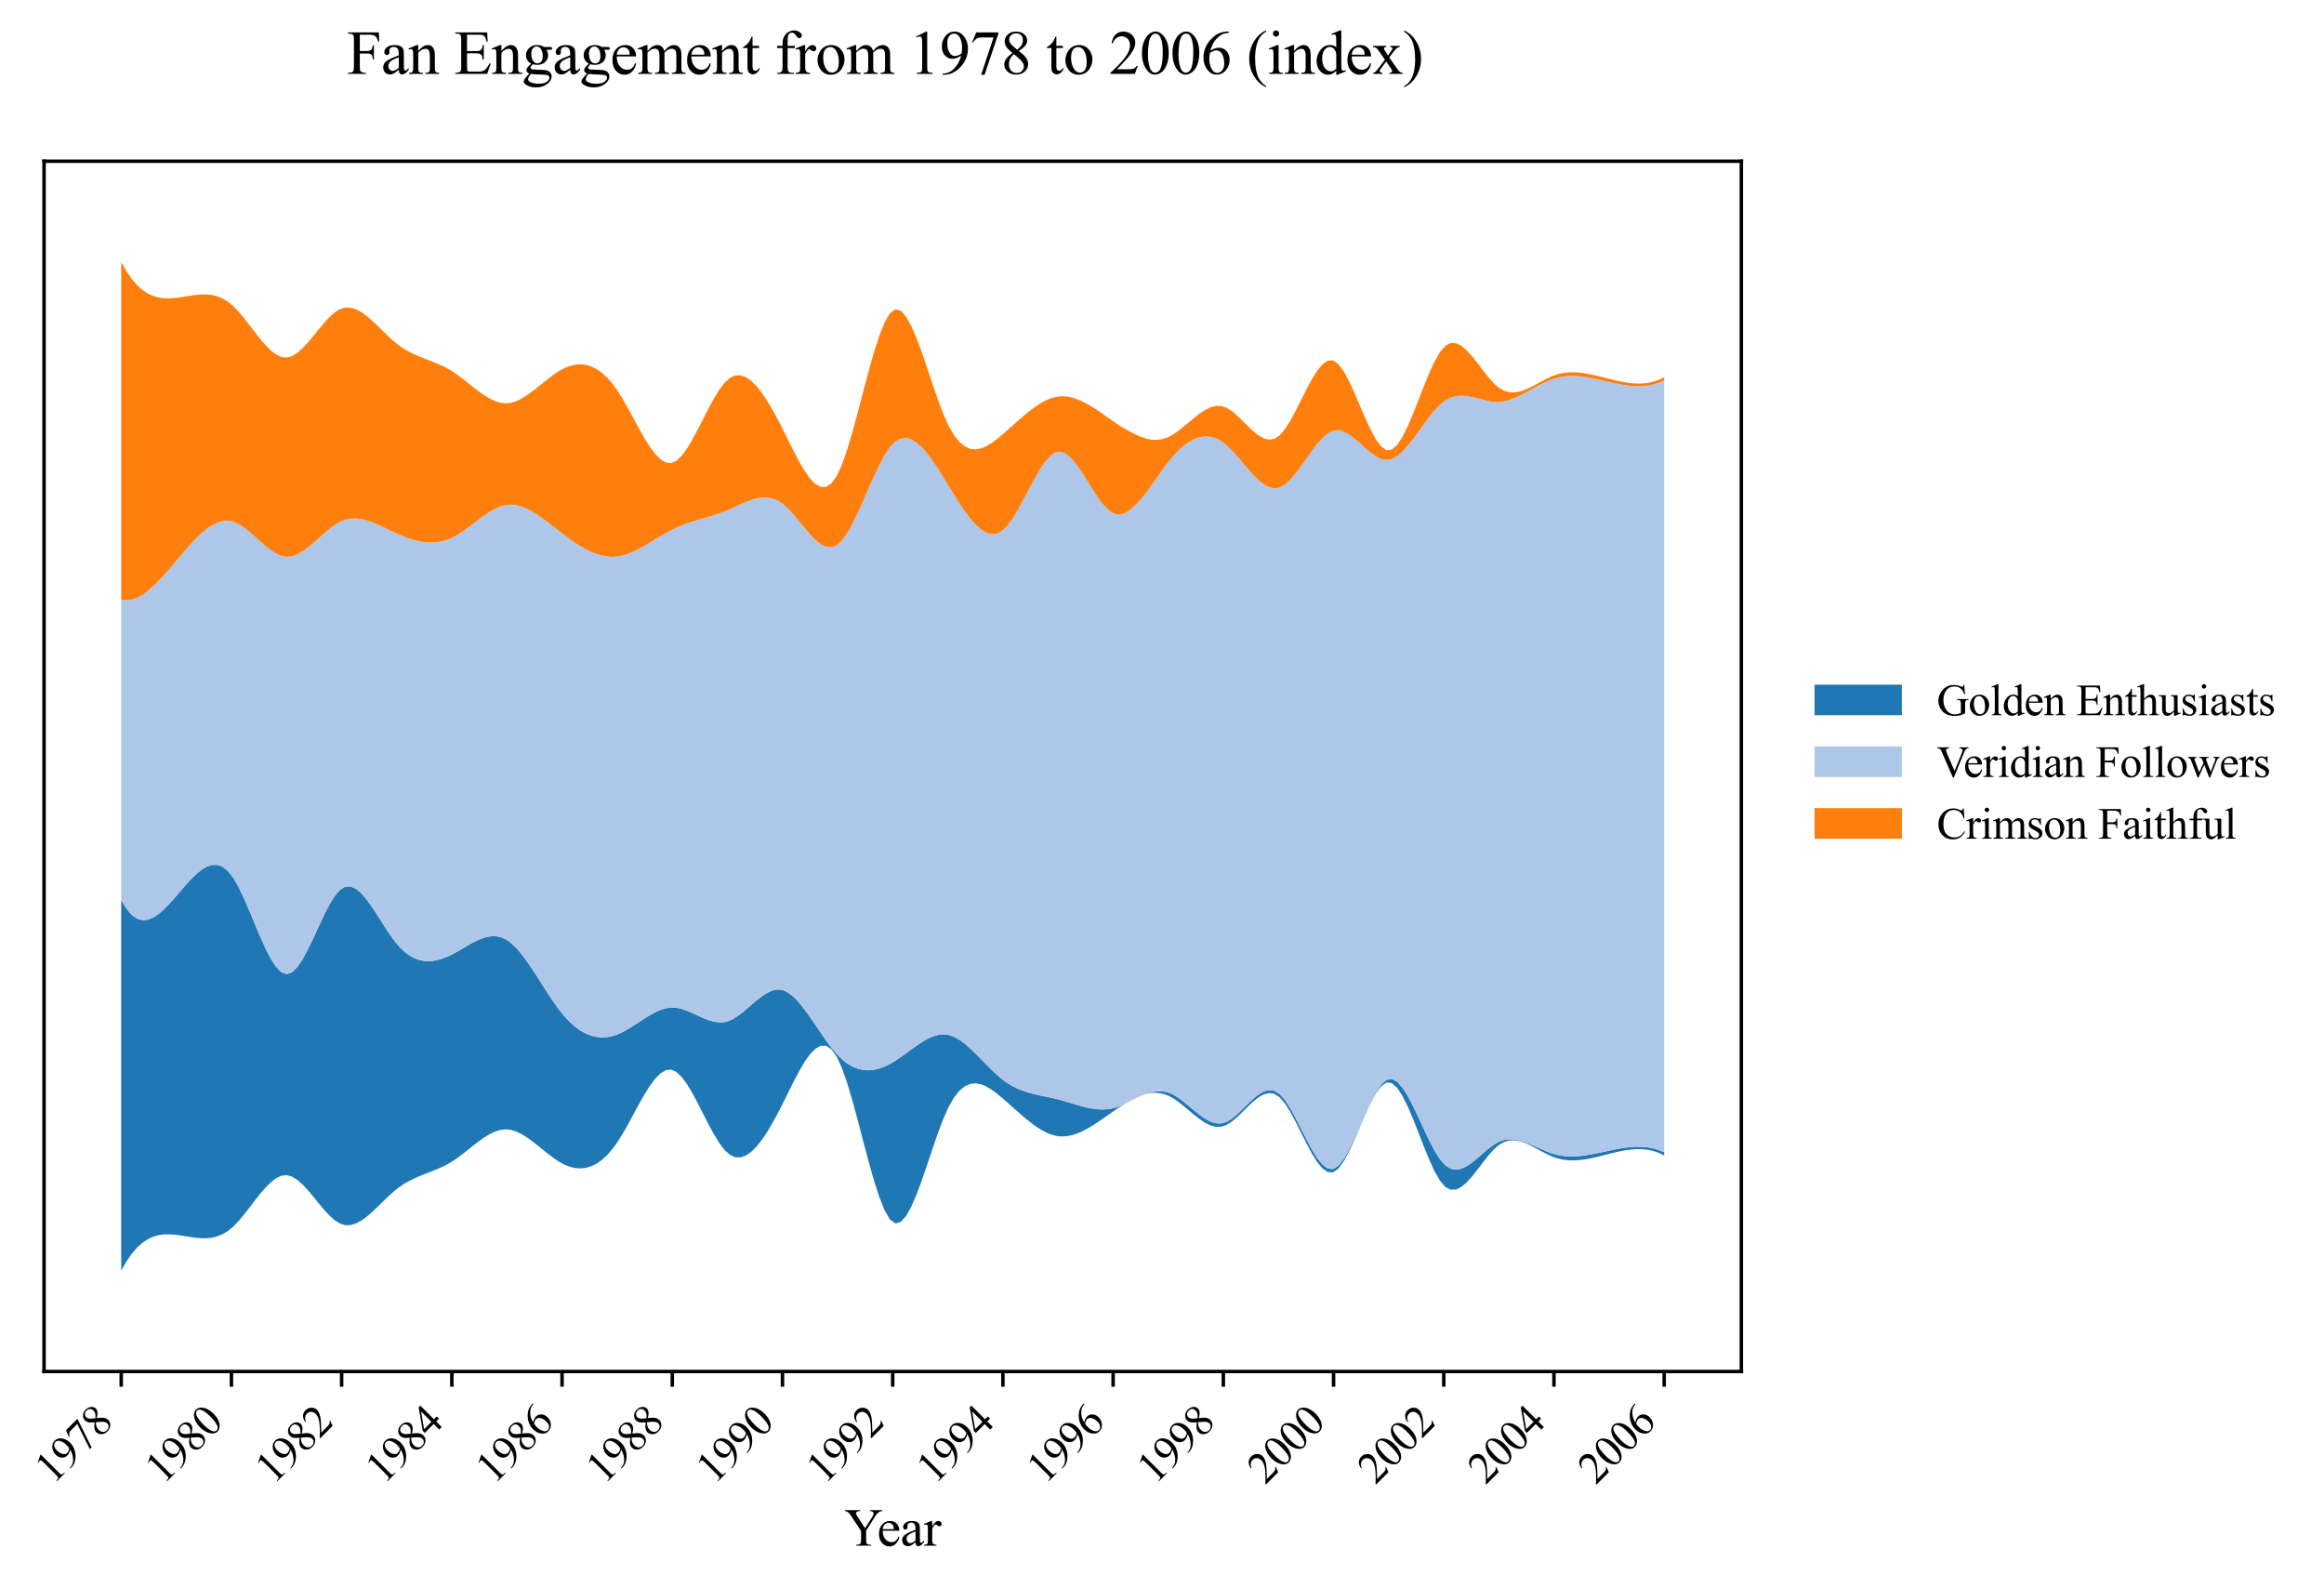 <?xml version="1.0" encoding="utf-8" standalone="no"?>
<!DOCTYPE svg PUBLIC "-//W3C//DTD SVG 1.1//EN"
  "http://www.w3.org/Graphics/SVG/1.1/DTD/svg11.dtd">
<svg xmlns:xlink="http://www.w3.org/1999/xlink" width="532.365pt" height="363.785pt" viewBox="0 0 532.365 363.785" xmlns="http://www.w3.org/2000/svg" version="1.1">
 <defs>
  <style type="text/css">*{stroke-linejoin: round; stroke-linecap: butt}</style>
 </defs>
 <g id="figure_1">
  <g id="patch_1">
   <path d="M 0 363.785 
L 532.365 363.785 
L 532.365 0 
L 0 0 
z
" style="fill: #ffffff"/>
  </g>
  <g id="axes_1">
   <g id="patch_2">
    <path d="M 10.092 314.121 
L 398.892 314.121 
L 398.892 36.921 
L 10.092 36.921 
z
" style="fill: #ffffff"/>
   </g>
   <g id="FillBetweenPolyCollection_1">
    <path d="M 27.765 206.109 
L 27.765 291.021 
L 28.988 288.878 
L 30.211 287.12 
L 31.434 285.713 
L 32.657 284.622 
L 33.88 283.813 
L 35.103 283.251 
L 36.326 282.901 
L 37.549 282.73 
L 38.772 282.701 
L 39.995 282.781 
L 41.218 282.935 
L 42.441 283.128 
L 43.664 283.326 
L 44.887 283.494 
L 46.11 283.598 
L 47.333 283.602 
L 48.556 283.472 
L 49.779 283.174 
L 51.002 282.673 
L 52.225 281.934 
L 53.448 280.923 
L 54.671 279.651 
L 55.894 278.191 
L 57.117 276.621 
L 58.34 275.019 
L 59.563 273.465 
L 60.786 272.036 
L 62.009 270.811 
L 63.232 269.868 
L 64.455 269.286 
L 65.678 269.143 
L 66.901 269.486 
L 68.125 270.247 
L 69.348 271.334 
L 70.571 272.653 
L 71.794 274.113 
L 73.017 275.62 
L 74.24 277.081 
L 75.463 278.404 
L 76.686 279.495 
L 77.909 280.262 
L 79.132 280.621 
L 80.355 280.58 
L 81.578 280.197 
L 82.801 279.531 
L 84.024 278.643 
L 85.247 277.591 
L 86.47 276.435 
L 87.693 275.234 
L 88.916 274.048 
L 90.139 272.936 
L 91.362 271.956 
L 92.585 271.131 
L 93.808 270.435 
L 95.031 269.839 
L 96.254 269.314 
L 97.477 268.83 
L 98.7 268.358 
L 99.923 267.87 
L 101.146 267.336 
L 102.369 266.726 
L 103.592 266.013 
L 104.815 265.18 
L 106.038 264.26 
L 107.261 263.293 
L 108.484 262.32 
L 109.707 261.383 
L 110.93 260.521 
L 112.153 259.777 
L 113.376 259.19 
L 114.6 258.802 
L 115.823 258.653 
L 117.046 258.779 
L 118.269 259.161 
L 119.492 259.755 
L 120.715 260.516 
L 121.938 261.398 
L 123.161 262.358 
L 124.384 263.349 
L 125.607 264.327 
L 126.83 265.247 
L 128.053 266.064 
L 129.276 266.733 
L 130.499 267.223 
L 131.722 267.522 
L 132.945 267.616 
L 134.168 267.493 
L 135.391 267.14 
L 136.614 266.545 
L 137.837 265.694 
L 139.06 264.577 
L 140.283 263.178 
L 141.506 261.487 
L 142.729 259.516 
L 143.952 257.351 
L 145.175 255.091 
L 146.398 252.836 
L 147.621 250.686 
L 148.844 248.739 
L 150.067 247.096 
L 151.29 245.856 
L 152.513 245.119 
L 153.736 244.983 
L 154.959 245.53 
L 156.182 246.701 
L 157.405 248.369 
L 158.628 250.408 
L 159.851 252.693 
L 161.075 255.096 
L 162.298 257.493 
L 163.521 259.755 
L 164.744 261.759 
L 165.967 263.376 
L 167.19 264.485 
L 168.413 265.04 
L 169.636 265.084 
L 170.859 264.661 
L 172.082 263.819 
L 173.305 262.603 
L 174.528 261.06 
L 175.751 259.235 
L 176.974 257.175 
L 178.197 254.926 
L 179.42 252.533 
L 180.643 250.059 
L 181.866 247.608 
L 183.089 245.288 
L 184.312 243.21 
L 185.535 241.484 
L 186.758 240.22 
L 187.981 239.528 
L 189.204 239.517 
L 190.427 240.298 
L 191.65 241.981 
L 192.873 244.644 
L 194.096 248.151 
L 195.319 252.275 
L 196.542 256.789 
L 197.765 261.465 
L 198.988 266.076 
L 200.211 270.395 
L 201.434 274.194 
L 202.657 277.246 
L 203.88 279.323 
L 205.103 280.207 
L 206.326 279.88 
L 207.549 278.523 
L 208.773 276.327 
L 209.996 273.482 
L 211.219 270.18 
L 212.442 266.61 
L 213.665 262.963 
L 214.888 259.43 
L 216.111 256.201 
L 217.334 253.467 
L 218.557 251.351 
L 219.78 249.818 
L 221.003 248.808 
L 222.226 248.262 
L 223.449 248.123 
L 224.672 248.331 
L 225.895 248.827 
L 227.118 249.554 
L 228.341 250.451 
L 229.564 251.461 
L 230.787 252.528 
L 232.01 253.618 
L 233.233 254.707 
L 234.456 255.768 
L 235.679 256.776 
L 236.902 257.706 
L 238.125 258.532 
L 239.348 259.229 
L 240.571 259.771 
L 241.794 260.134 
L 243.017 260.292 
L 244.24 260.246 
L 245.463 260.017 
L 246.686 259.63 
L 247.909 259.107 
L 249.132 258.47 
L 250.355 257.743 
L 251.578 256.948 
L 252.801 256.109 
L 254.024 255.249 
L 255.248 254.39 
L 256.471 253.555 
L 257.694 252.812 
L 258.917 252.162 
L 260.14 251.547 
L 261.363 251.002 
L 262.586 250.561 
L 263.809 250.326 
L 265.032 250.296 
L 266.255 250.472 
L 267.478 250.876 
L 268.701 251.52 
L 269.924 252.359 
L 271.147 253.325 
L 272.37 254.353 
L 273.593 255.375 
L 274.816 256.325 
L 276.039 257.137 
L 277.262 257.745 
L 278.485 258.081 
L 279.708 258.08 
L 280.931 257.68 
L 282.154 256.912 
L 283.377 255.884 
L 284.6 254.703 
L 285.823 253.479 
L 287.046 252.322 
L 288.269 251.341 
L 289.492 250.644 
L 290.715 250.341 
L 291.938 250.54 
L 293.161 251.352 
L 294.384 252.797 
L 295.607 254.734 
L 296.83 257.001 
L 298.053 259.435 
L 299.276 261.875 
L 300.499 264.159 
L 301.723 266.125 
L 302.946 267.611 
L 304.169 268.454 
L 305.392 268.494 
L 306.615 267.617 
L 307.838 265.946 
L 309.061 263.682 
L 310.284 261.024 
L 311.507 258.17 
L 312.73 255.32 
L 313.953 252.671 
L 315.176 250.425 
L 316.399 248.779 
L 317.622 247.932 
L 318.845 248.07 
L 320.068 249.167 
L 321.291 251.044 
L 322.514 253.513 
L 323.737 256.391 
L 324.96 259.49 
L 326.183 262.627 
L 327.406 265.615 
L 328.629 268.269 
L 329.852 270.404 
L 331.075 271.835 
L 332.298 272.482 
L 333.521 272.448 
L 334.744 271.855 
L 335.967 270.825 
L 337.19 269.479 
L 338.413 267.939 
L 339.636 266.326 
L 340.859 264.763 
L 342.082 263.371 
L 343.305 262.272 
L 344.528 261.56 
L 345.751 261.214 
L 346.974 261.177 
L 348.197 261.393 
L 349.421 261.806 
L 350.644 262.361 
L 351.867 263.001 
L 353.09 263.672 
L 354.313 264.316 
L 355.536 264.878 
L 356.759 265.306 
L 357.982 265.587 
L 359.205 265.738 
L 360.428 265.773 
L 361.651 265.711 
L 362.874 265.566 
L 364.097 265.356 
L 365.32 265.096 
L 366.543 264.803 
L 367.766 264.494 
L 368.989 264.183 
L 370.212 263.889 
L 371.435 263.627 
L 372.658 263.414 
L 373.881 263.265 
L 375.104 263.197 
L 376.327 263.226 
L 377.55 263.37 
L 378.773 263.643 
L 379.996 264.062 
L 381.219 264.645 
L 381.219 263.909 
L 381.219 263.909 
L 379.996 263.408 
L 378.773 263.045 
L 377.55 262.806 
L 376.327 262.677 
L 375.104 262.646 
L 373.881 262.697 
L 372.658 262.819 
L 371.435 262.996 
L 370.212 263.215 
L 368.989 263.463 
L 367.766 263.727 
L 366.543 263.991 
L 365.32 264.243 
L 364.097 264.469 
L 362.874 264.656 
L 361.651 264.789 
L 360.428 264.855 
L 359.205 264.841 
L 357.982 264.733 
L 356.759 264.516 
L 355.536 264.179 
L 354.313 263.728 
L 353.09 263.206 
L 351.867 262.653 
L 350.644 262.113 
L 349.421 261.628 
L 348.197 261.242 
L 346.974 260.995 
L 345.751 260.932 
L 344.528 261.094 
L 343.305 261.525 
L 342.082 262.241 
L 340.859 263.169 
L 339.636 264.214 
L 338.413 265.282 
L 337.19 266.279 
L 335.967 267.11 
L 334.744 267.682 
L 333.521 267.899 
L 332.298 267.669 
L 331.075 266.895 
L 329.852 265.5 
L 328.629 263.555 
L 327.406 261.216 
L 326.183 258.643 
L 324.96 255.993 
L 323.737 253.424 
L 322.514 251.093 
L 321.291 249.16 
L 320.068 247.781 
L 318.845 247.116 
L 317.622 247.318 
L 316.399 248.401 
L 315.176 250.192 
L 313.953 252.507 
L 312.73 255.158 
L 311.507 257.961 
L 310.284 260.73 
L 309.061 263.279 
L 307.838 265.423 
L 306.615 266.976 
L 305.392 267.753 
L 304.169 267.638 
L 302.946 266.744 
L 301.723 265.23 
L 300.499 263.255 
L 299.276 260.977 
L 298.053 258.556 
L 296.83 256.15 
L 295.607 253.917 
L 294.384 252.017 
L 293.161 250.608 
L 291.938 249.83 
L 290.715 249.658 
L 289.492 249.984 
L 288.269 250.698 
L 287.046 251.69 
L 285.823 252.849 
L 284.6 254.067 
L 283.377 255.233 
L 282.154 256.237 
L 280.931 256.97 
L 279.708 257.324 
L 278.485 257.271 
L 277.262 256.877 
L 276.039 256.215 
L 274.816 255.358 
L 273.593 254.377 
L 272.37 253.345 
L 271.147 252.335 
L 269.924 251.419 
L 268.701 250.669 
L 267.478 250.157 
L 266.255 249.93 
L 265.032 249.956 
L 263.809 250.189 
L 262.586 250.561 
L 261.363 251.002 
L 260.14 251.547 
L 258.917 252.162 
L 257.694 252.812 
L 256.471 253.37 
L 255.248 253.771 
L 254.024 254.018 
L 252.801 254.113 
L 251.578 254.078 
L 250.355 253.933 
L 249.132 253.701 
L 247.909 253.401 
L 246.686 253.057 
L 245.463 252.688 
L 244.24 252.316 
L 243.017 251.964 
L 241.794 251.65 
L 240.571 251.377 
L 239.348 251.123 
L 238.125 250.867 
L 236.902 250.587 
L 235.679 250.262 
L 234.456 249.869 
L 233.233 249.387 
L 232.01 248.795 
L 230.787 248.069 
L 229.564 247.19 
L 228.341 246.152 
L 227.118 244.994 
L 225.895 243.763 
L 224.672 242.507 
L 223.449 241.27 
L 222.226 240.101 
L 221.003 239.045 
L 219.78 238.15 
L 218.557 237.463 
L 217.334 237.028 
L 216.111 236.887 
L 214.888 237.019 
L 213.665 237.385 
L 212.442 237.941 
L 211.219 238.646 
L 209.996 239.459 
L 208.773 240.337 
L 207.549 241.239 
L 206.326 242.123 
L 205.103 242.948 
L 203.88 243.671 
L 202.657 244.266 
L 201.434 244.716 
L 200.211 245.008 
L 198.988 245.128 
L 197.765 245.06 
L 196.542 244.791 
L 195.319 244.306 
L 194.096 243.591 
L 192.873 242.631 
L 191.65 241.412 
L 190.427 239.943 
L 189.204 238.287 
L 187.981 236.514 
L 186.758 234.696 
L 185.535 232.903 
L 184.312 231.205 
L 183.089 229.675 
L 181.866 228.382 
L 180.643 227.398 
L 179.42 226.793 
L 178.197 226.622 
L 176.974 226.847 
L 175.751 227.39 
L 174.528 228.177 
L 173.305 229.13 
L 172.082 230.174 
L 170.859 231.232 
L 169.636 232.229 
L 168.413 233.089 
L 167.19 233.735 
L 165.967 234.094 
L 164.744 234.161 
L 163.521 233.99 
L 162.298 233.635 
L 161.075 233.155 
L 159.851 232.603 
L 158.628 232.038 
L 157.405 231.514 
L 156.182 231.088 
L 154.959 230.817 
L 153.736 230.755 
L 152.513 230.932 
L 151.29 231.313 
L 150.067 231.859 
L 148.844 232.529 
L 147.621 233.283 
L 146.398 234.08 
L 145.175 234.879 
L 143.952 235.641 
L 142.729 236.324 
L 141.506 236.888 
L 140.283 237.296 
L 139.06 237.536 
L 137.837 237.603 
L 136.614 237.489 
L 135.391 237.192 
L 134.168 236.704 
L 132.945 236.021 
L 131.722 235.138 
L 130.499 234.048 
L 129.276 232.747 
L 128.053 231.232 
L 126.83 229.53 
L 125.607 227.698 
L 124.384 225.792 
L 123.161 223.868 
L 121.938 221.983 
L 120.715 220.192 
L 119.492 218.553 
L 118.269 217.121 
L 117.046 215.953 
L 115.823 215.104 
L 114.6 214.6 
L 113.376 214.402 
L 112.153 214.468 
L 110.93 214.752 
L 109.707 215.21 
L 108.484 215.799 
L 107.261 216.474 
L 106.038 217.191 
L 104.815 217.905 
L 103.592 218.573 
L 102.369 219.153 
L 101.146 219.62 
L 99.923 219.952 
L 98.7 220.128 
L 97.477 220.126 
L 96.254 219.927 
L 95.031 219.508 
L 93.808 218.848 
L 92.585 217.926 
L 91.362 216.721 
L 90.139 215.216 
L 88.916 213.464 
L 87.693 211.568 
L 86.47 209.632 
L 85.247 207.762 
L 84.024 206.061 
L 82.801 204.636 
L 81.578 203.591 
L 80.355 203.031 
L 79.132 203.06 
L 77.909 203.782 
L 76.686 205.21 
L 75.463 207.193 
L 74.24 209.565 
L 73.017 212.161 
L 71.794 214.814 
L 70.571 217.358 
L 69.348 219.626 
L 68.125 221.453 
L 66.901 222.673 
L 65.678 223.119 
L 64.455 222.672 
L 63.232 221.427 
L 62.009 219.536 
L 60.786 217.153 
L 59.563 214.43 
L 58.34 211.52 
L 57.117 208.576 
L 55.894 205.75 
L 54.671 203.196 
L 53.448 201.067 
L 52.225 199.505 
L 51.002 198.532 
L 49.779 198.084 
L 48.556 198.097 
L 47.333 198.507 
L 46.11 199.247 
L 44.887 200.255 
L 43.664 201.464 
L 42.441 202.811 
L 41.218 204.23 
L 39.995 205.656 
L 38.772 207.026 
L 37.549 208.274 
L 36.326 209.336 
L 35.103 210.146 
L 33.88 210.641 
L 32.657 210.755 
L 31.434 210.423 
L 30.211 209.582 
L 28.988 208.165 
L 27.765 206.109 
z
" clip-path="url(#p838121d282)" style="fill: #1f77b4"/>
   </g>
   <g id="FillBetweenPolyCollection_2">
    <path d="M 27.765 137.35 
L 27.765 206.109 
L 28.988 208.165 
L 30.211 209.582 
L 31.434 210.423 
L 32.657 210.755 
L 33.88 210.641 
L 35.103 210.146 
L 36.326 209.336 
L 37.549 208.274 
L 38.772 207.026 
L 39.995 205.656 
L 41.218 204.23 
L 42.441 202.811 
L 43.664 201.464 
L 44.887 200.255 
L 46.11 199.247 
L 47.333 198.507 
L 48.556 198.097 
L 49.779 198.084 
L 51.002 198.532 
L 52.225 199.505 
L 53.448 201.067 
L 54.671 203.196 
L 55.894 205.75 
L 57.117 208.576 
L 58.34 211.52 
L 59.563 214.43 
L 60.786 217.153 
L 62.009 219.536 
L 63.232 221.427 
L 64.455 222.672 
L 65.678 223.119 
L 66.901 222.673 
L 68.125 221.453 
L 69.348 219.626 
L 70.571 217.358 
L 71.794 214.814 
L 73.017 212.161 
L 74.24 209.565 
L 75.463 207.193 
L 76.686 205.21 
L 77.909 203.782 
L 79.132 203.06 
L 80.355 203.031 
L 81.578 203.591 
L 82.801 204.636 
L 84.024 206.061 
L 85.247 207.762 
L 86.47 209.632 
L 87.693 211.568 
L 88.916 213.464 
L 90.139 215.216 
L 91.362 216.721 
L 92.585 217.926 
L 93.808 218.848 
L 95.031 219.508 
L 96.254 219.927 
L 97.477 220.126 
L 98.7 220.128 
L 99.923 219.952 
L 101.146 219.62 
L 102.369 219.153 
L 103.592 218.573 
L 104.815 217.905 
L 106.038 217.191 
L 107.261 216.474 
L 108.484 215.799 
L 109.707 215.21 
L 110.93 214.752 
L 112.153 214.468 
L 113.376 214.402 
L 114.6 214.6 
L 115.823 215.104 
L 117.046 215.953 
L 118.269 217.121 
L 119.492 218.553 
L 120.715 220.192 
L 121.938 221.983 
L 123.161 223.868 
L 124.384 225.792 
L 125.607 227.698 
L 126.83 229.53 
L 128.053 231.232 
L 129.276 232.747 
L 130.499 234.048 
L 131.722 235.138 
L 132.945 236.021 
L 134.168 236.704 
L 135.391 237.192 
L 136.614 237.489 
L 137.837 237.603 
L 139.06 237.536 
L 140.283 237.296 
L 141.506 236.888 
L 142.729 236.324 
L 143.952 235.641 
L 145.175 234.879 
L 146.398 234.08 
L 147.621 233.283 
L 148.844 232.529 
L 150.067 231.859 
L 151.29 231.313 
L 152.513 230.932 
L 153.736 230.755 
L 154.959 230.817 
L 156.182 231.088 
L 157.405 231.514 
L 158.628 232.038 
L 159.851 232.603 
L 161.075 233.155 
L 162.298 233.635 
L 163.521 233.99 
L 164.744 234.161 
L 165.967 234.094 
L 167.19 233.735 
L 168.413 233.089 
L 169.636 232.229 
L 170.859 231.232 
L 172.082 230.174 
L 173.305 229.13 
L 174.528 228.177 
L 175.751 227.39 
L 176.974 226.847 
L 178.197 226.622 
L 179.42 226.793 
L 180.643 227.398 
L 181.866 228.382 
L 183.089 229.675 
L 184.312 231.205 
L 185.535 232.903 
L 186.758 234.696 
L 187.981 236.514 
L 189.204 238.287 
L 190.427 239.943 
L 191.65 241.412 
L 192.873 242.631 
L 194.096 243.591 
L 195.319 244.306 
L 196.542 244.791 
L 197.765 245.06 
L 198.988 245.128 
L 200.211 245.008 
L 201.434 244.716 
L 202.657 244.266 
L 203.88 243.671 
L 205.103 242.948 
L 206.326 242.123 
L 207.549 241.239 
L 208.773 240.337 
L 209.996 239.459 
L 211.219 238.646 
L 212.442 237.941 
L 213.665 237.385 
L 214.888 237.019 
L 216.111 236.887 
L 217.334 237.028 
L 218.557 237.463 
L 219.78 238.15 
L 221.003 239.045 
L 222.226 240.101 
L 223.449 241.27 
L 224.672 242.507 
L 225.895 243.763 
L 227.118 244.994 
L 228.341 246.152 
L 229.564 247.19 
L 230.787 248.069 
L 232.01 248.795 
L 233.233 249.387 
L 234.456 249.869 
L 235.679 250.262 
L 236.902 250.587 
L 238.125 250.867 
L 239.348 251.123 
L 240.571 251.377 
L 241.794 251.65 
L 243.017 251.964 
L 244.24 252.316 
L 245.463 252.688 
L 246.686 253.057 
L 247.909 253.401 
L 249.132 253.701 
L 250.355 253.933 
L 251.578 254.078 
L 252.801 254.113 
L 254.024 254.018 
L 255.248 253.771 
L 256.471 253.37 
L 257.694 252.812 
L 258.917 252.162 
L 260.14 251.547 
L 261.363 251.002 
L 262.586 250.561 
L 263.809 250.189 
L 265.032 249.956 
L 266.255 249.93 
L 267.478 250.157 
L 268.701 250.669 
L 269.924 251.419 
L 271.147 252.335 
L 272.37 253.345 
L 273.593 254.377 
L 274.816 255.358 
L 276.039 256.215 
L 277.262 256.877 
L 278.485 257.271 
L 279.708 257.324 
L 280.931 256.97 
L 282.154 256.237 
L 283.377 255.233 
L 284.6 254.067 
L 285.823 252.849 
L 287.046 251.69 
L 288.269 250.698 
L 289.492 249.984 
L 290.715 249.658 
L 291.938 249.83 
L 293.161 250.608 
L 294.384 252.017 
L 295.607 253.917 
L 296.83 256.15 
L 298.053 258.556 
L 299.276 260.977 
L 300.499 263.255 
L 301.723 265.23 
L 302.946 266.744 
L 304.169 267.638 
L 305.392 267.753 
L 306.615 266.976 
L 307.838 265.423 
L 309.061 263.279 
L 310.284 260.73 
L 311.507 257.961 
L 312.73 255.158 
L 313.953 252.507 
L 315.176 250.192 
L 316.399 248.401 
L 317.622 247.318 
L 318.845 247.116 
L 320.068 247.781 
L 321.291 249.16 
L 322.514 251.093 
L 323.737 253.424 
L 324.96 255.993 
L 326.183 258.643 
L 327.406 261.216 
L 328.629 263.555 
L 329.852 265.5 
L 331.075 266.895 
L 332.298 267.669 
L 333.521 267.899 
L 334.744 267.682 
L 335.967 267.11 
L 337.19 266.279 
L 338.413 265.282 
L 339.636 264.214 
L 340.859 263.169 
L 342.082 262.241 
L 343.305 261.525 
L 344.528 261.094 
L 345.751 260.932 
L 346.974 260.995 
L 348.197 261.242 
L 349.421 261.628 
L 350.644 262.113 
L 351.867 262.653 
L 353.09 263.206 
L 354.313 263.728 
L 355.536 264.179 
L 356.759 264.516 
L 357.982 264.733 
L 359.205 264.841 
L 360.428 264.855 
L 361.651 264.789 
L 362.874 264.656 
L 364.097 264.469 
L 365.32 264.243 
L 366.543 263.991 
L 367.766 263.727 
L 368.989 263.463 
L 370.212 263.215 
L 371.435 262.996 
L 372.658 262.819 
L 373.881 262.697 
L 375.104 262.646 
L 376.327 262.677 
L 377.55 262.806 
L 378.773 263.045 
L 379.996 263.408 
L 381.219 263.909 
L 381.219 87.133 
L 381.219 87.133 
L 379.996 87.663 
L 378.773 88.045 
L 377.55 88.296 
L 376.327 88.43 
L 375.104 88.461 
L 373.881 88.404 
L 372.658 88.273 
L 371.435 88.083 
L 370.212 87.849 
L 368.989 87.584 
L 367.766 87.305 
L 366.543 87.025 
L 365.32 86.758 
L 364.097 86.521 
L 362.874 86.326 
L 361.651 86.188 
L 360.428 86.123 
L 359.205 86.145 
L 357.982 86.268 
L 356.759 86.507 
L 355.536 86.876 
L 354.313 87.371 
L 353.09 87.961 
L 351.867 88.612 
L 350.644 89.29 
L 349.421 89.964 
L 348.197 90.598 
L 346.974 91.161 
L 345.751 91.618 
L 344.528 91.936 
L 343.305 92.082 
L 342.082 92.039 
L 340.859 91.849 
L 339.636 91.568 
L 338.413 91.251 
L 337.19 90.954 
L 335.967 90.733 
L 334.744 90.643 
L 333.521 90.739 
L 332.298 91.078 
L 331.075 91.715 
L 329.852 92.696 
L 328.629 93.985 
L 327.406 95.497 
L 326.183 97.147 
L 324.96 98.849 
L 323.737 100.518 
L 322.514 102.069 
L 321.291 103.416 
L 320.068 104.474 
L 318.845 105.158 
L 317.622 105.385 
L 316.399 105.147 
L 315.176 104.54 
L 313.953 103.666 
L 312.73 102.627 
L 311.507 101.526 
L 310.284 100.464 
L 309.061 99.543 
L 307.838 98.867 
L 306.615 98.536 
L 305.392 98.653 
L 304.169 99.278 
L 302.946 100.334 
L 301.723 101.714 
L 300.499 103.315 
L 299.276 105.031 
L 298.053 106.756 
L 296.83 108.387 
L 295.607 109.818 
L 294.384 110.944 
L 293.161 111.659 
L 291.938 111.872 
L 290.715 111.605 
L 289.492 110.94 
L 288.269 109.956 
L 287.046 108.737 
L 285.823 107.364 
L 284.6 105.917 
L 283.377 104.479 
L 282.154 103.131 
L 280.931 101.954 
L 279.708 101.029 
L 278.485 100.396 
L 277.262 100.045 
L 276.039 99.965 
L 274.816 100.144 
L 273.593 100.57 
L 272.37 101.231 
L 271.147 102.115 
L 269.924 103.211 
L 268.701 104.507 
L 267.478 105.99 
L 266.255 107.634 
L 265.032 109.374 
L 263.809 111.132 
L 262.586 112.813 
L 261.363 114.318 
L 260.14 115.651 
L 258.917 116.75 
L 257.694 117.551 
L 256.471 117.898 
L 255.248 117.696 
L 254.024 116.931 
L 252.801 115.673 
L 251.578 114.052 
L 250.355 112.198 
L 249.132 110.241 
L 247.909 108.311 
L 246.686 106.54 
L 245.463 105.055 
L 244.24 103.989 
L 243.017 103.471 
L 241.794 103.627 
L 240.571 104.464 
L 239.348 105.86 
L 238.125 107.684 
L 236.902 109.808 
L 235.679 112.101 
L 234.456 114.435 
L 233.233 116.679 
L 232.01 118.705 
L 230.787 120.382 
L 229.564 121.582 
L 228.341 122.22 
L 227.118 122.336 
L 225.895 121.986 
L 224.672 121.229 
L 223.449 120.122 
L 222.226 118.722 
L 221.003 117.088 
L 219.78 115.276 
L 218.557 113.345 
L 217.334 111.353 
L 216.111 109.356 
L 214.888 107.415 
L 213.665 105.591 
L 212.442 103.942 
L 211.219 102.531 
L 209.996 101.417 
L 208.773 100.66 
L 207.549 100.322 
L 206.326 100.462 
L 205.103 101.14 
L 203.88 102.413 
L 202.657 104.248 
L 201.434 106.518 
L 200.211 109.095 
L 198.988 111.85 
L 197.765 114.655 
L 196.542 117.38 
L 195.319 119.897 
L 194.096 122.077 
L 192.873 123.79 
L 191.65 124.909 
L 190.427 125.366 
L 189.204 125.241 
L 187.981 124.637 
L 186.758 123.654 
L 185.535 122.395 
L 184.312 120.959 
L 183.089 119.449 
L 181.866 117.967 
L 180.643 116.613 
L 179.42 115.489 
L 178.197 114.682 
L 176.974 114.186 
L 175.751 113.961 
L 174.528 113.969 
L 173.305 114.168 
L 172.082 114.518 
L 170.859 114.981 
L 169.636 115.514 
L 168.413 116.08 
L 167.19 116.637 
L 165.967 117.147 
L 164.744 117.598 
L 163.521 118.006 
L 162.298 118.383 
L 161.075 118.746 
L 159.851 119.109 
L 158.628 119.486 
L 157.405 119.892 
L 156.182 120.343 
L 154.959 120.852 
L 153.736 121.434 
L 152.513 122.093 
L 151.29 122.807 
L 150.067 123.549 
L 148.844 124.297 
L 147.621 125.023 
L 146.398 125.704 
L 145.175 126.314 
L 143.952 126.827 
L 142.729 127.22 
L 141.506 127.467 
L 140.283 127.546 
L 139.06 127.464 
L 137.837 127.233 
L 136.614 126.867 
L 135.391 126.379 
L 134.168 125.782 
L 132.945 125.089 
L 131.722 124.315 
L 130.499 123.472 
L 129.276 122.573 
L 128.053 121.633 
L 126.83 120.672 
L 125.607 119.719 
L 124.384 118.801 
L 123.161 117.946 
L 121.938 117.181 
L 120.715 116.534 
L 119.492 116.034 
L 118.269 115.707 
L 117.046 115.582 
L 115.823 115.686 
L 114.6 116.025 
L 113.376 116.563 
L 112.153 117.26 
L 110.93 118.074 
L 109.707 118.965 
L 108.484 119.893 
L 107.261 120.816 
L 106.038 121.694 
L 104.815 122.486 
L 103.592 123.152 
L 102.369 123.656 
L 101.146 124.002 
L 99.923 124.199 
L 98.7 124.261 
L 97.477 124.198 
L 96.254 124.022 
L 95.031 123.746 
L 93.808 123.38 
L 92.585 122.936 
L 91.362 122.427 
L 90.139 121.864 
L 88.916 121.27 
L 87.693 120.675 
L 86.47 120.11 
L 85.247 119.604 
L 84.024 119.188 
L 82.801 118.893 
L 81.578 118.748 
L 80.355 118.784 
L 79.132 119.032 
L 77.909 119.52 
L 76.686 120.249 
L 75.463 121.16 
L 74.24 122.192 
L 73.017 123.282 
L 71.794 124.367 
L 70.571 125.386 
L 69.348 126.276 
L 68.125 126.975 
L 66.901 127.42 
L 65.678 127.548 
L 64.455 127.318 
L 63.232 126.774 
L 62.009 125.986 
L 60.786 125.024 
L 59.563 123.957 
L 58.34 122.855 
L 57.117 121.788 
L 55.894 120.825 
L 54.671 120.037 
L 53.448 119.492 
L 52.225 119.257 
L 51.002 119.338 
L 49.779 119.703 
L 48.556 120.319 
L 47.333 121.154 
L 46.11 122.174 
L 44.887 123.347 
L 43.664 124.64 
L 42.441 126.019 
L 41.218 127.453 
L 39.995 128.907 
L 38.772 130.349 
L 37.549 131.746 
L 36.326 133.065 
L 35.103 134.273 
L 33.88 135.337 
L 32.657 136.225 
L 31.434 136.903 
L 30.211 137.339 
L 28.988 137.499 
L 27.765 137.35 
z
" clip-path="url(#p838121d282)" style="fill: #aec7e8"/>
   </g>
   <g id="FillBetweenPolyCollection_3">
    <path d="M 27.765 60.021 
L 27.765 137.35 
L 28.988 137.499 
L 30.211 137.339 
L 31.434 136.903 
L 32.657 136.225 
L 33.88 135.337 
L 35.103 134.273 
L 36.326 133.065 
L 37.549 131.746 
L 38.772 130.349 
L 39.995 128.907 
L 41.218 127.453 
L 42.441 126.019 
L 43.664 124.64 
L 44.887 123.347 
L 46.11 122.174 
L 47.333 121.154 
L 48.556 120.319 
L 49.779 119.703 
L 51.002 119.338 
L 52.225 119.257 
L 53.448 119.492 
L 54.671 120.037 
L 55.894 120.825 
L 57.117 121.788 
L 58.34 122.855 
L 59.563 123.957 
L 60.786 125.024 
L 62.009 125.986 
L 63.232 126.774 
L 64.455 127.318 
L 65.678 127.548 
L 66.901 127.42 
L 68.125 126.975 
L 69.348 126.276 
L 70.571 125.386 
L 71.794 124.367 
L 73.017 123.282 
L 74.24 122.192 
L 75.463 121.16 
L 76.686 120.249 
L 77.909 119.52 
L 79.132 119.032 
L 80.355 118.784 
L 81.578 118.748 
L 82.801 118.893 
L 84.024 119.188 
L 85.247 119.604 
L 86.47 120.11 
L 87.693 120.675 
L 88.916 121.27 
L 90.139 121.864 
L 91.362 122.427 
L 92.585 122.936 
L 93.808 123.38 
L 95.031 123.746 
L 96.254 124.022 
L 97.477 124.198 
L 98.7 124.261 
L 99.923 124.199 
L 101.146 124.002 
L 102.369 123.656 
L 103.592 123.152 
L 104.815 122.486 
L 106.038 121.694 
L 107.261 120.816 
L 108.484 119.893 
L 109.707 118.965 
L 110.93 118.074 
L 112.153 117.26 
L 113.376 116.563 
L 114.6 116.025 
L 115.823 115.686 
L 117.046 115.582 
L 118.269 115.707 
L 119.492 116.034 
L 120.715 116.534 
L 121.938 117.181 
L 123.161 117.946 
L 124.384 118.801 
L 125.607 119.719 
L 126.83 120.672 
L 128.053 121.633 
L 129.276 122.573 
L 130.499 123.472 
L 131.722 124.315 
L 132.945 125.089 
L 134.168 125.782 
L 135.391 126.379 
L 136.614 126.867 
L 137.837 127.233 
L 139.06 127.464 
L 140.283 127.546 
L 141.506 127.467 
L 142.729 127.22 
L 143.952 126.827 
L 145.175 126.314 
L 146.398 125.704 
L 147.621 125.023 
L 148.844 124.297 
L 150.067 123.549 
L 151.29 122.807 
L 152.513 122.093 
L 153.736 121.434 
L 154.959 120.852 
L 156.182 120.343 
L 157.405 119.892 
L 158.628 119.486 
L 159.851 119.109 
L 161.075 118.746 
L 162.298 118.383 
L 163.521 118.006 
L 164.744 117.598 
L 165.967 117.147 
L 167.19 116.637 
L 168.413 116.08 
L 169.636 115.514 
L 170.859 114.981 
L 172.082 114.518 
L 173.305 114.168 
L 174.528 113.969 
L 175.751 113.961 
L 176.974 114.186 
L 178.197 114.682 
L 179.42 115.489 
L 180.643 116.613 
L 181.866 117.967 
L 183.089 119.449 
L 184.312 120.959 
L 185.535 122.395 
L 186.758 123.654 
L 187.981 124.637 
L 189.204 125.241 
L 190.427 125.366 
L 191.65 124.909 
L 192.873 123.79 
L 194.096 122.077 
L 195.319 119.897 
L 196.542 117.38 
L 197.765 114.655 
L 198.988 111.85 
L 200.211 109.095 
L 201.434 106.518 
L 202.657 104.248 
L 203.88 102.413 
L 205.103 101.14 
L 206.326 100.462 
L 207.549 100.322 
L 208.773 100.66 
L 209.996 101.417 
L 211.219 102.531 
L 212.442 103.942 
L 213.665 105.591 
L 214.888 107.415 
L 216.111 109.356 
L 217.334 111.353 
L 218.557 113.345 
L 219.78 115.276 
L 221.003 117.088 
L 222.226 118.722 
L 223.449 120.122 
L 224.672 121.229 
L 225.895 121.986 
L 227.118 122.336 
L 228.341 122.22 
L 229.564 121.582 
L 230.787 120.382 
L 232.01 118.705 
L 233.233 116.679 
L 234.456 114.435 
L 235.679 112.101 
L 236.902 109.808 
L 238.125 107.684 
L 239.348 105.86 
L 240.571 104.464 
L 241.794 103.627 
L 243.017 103.471 
L 244.24 103.989 
L 245.463 105.055 
L 246.686 106.54 
L 247.909 108.311 
L 249.132 110.241 
L 250.355 112.198 
L 251.578 114.052 
L 252.801 115.673 
L 254.024 116.931 
L 255.248 117.696 
L 256.471 117.898 
L 257.694 117.551 
L 258.917 116.75 
L 260.14 115.651 
L 261.363 114.318 
L 262.586 112.813 
L 263.809 111.132 
L 265.032 109.374 
L 266.255 107.634 
L 267.478 105.99 
L 268.701 104.507 
L 269.924 103.211 
L 271.147 102.115 
L 272.37 101.231 
L 273.593 100.57 
L 274.816 100.144 
L 276.039 99.965 
L 277.262 100.045 
L 278.485 100.396 
L 279.708 101.029 
L 280.931 101.954 
L 282.154 103.131 
L 283.377 104.479 
L 284.6 105.917 
L 285.823 107.364 
L 287.046 108.737 
L 288.269 109.956 
L 289.492 110.94 
L 290.715 111.605 
L 291.938 111.872 
L 293.161 111.659 
L 294.384 110.944 
L 295.607 109.818 
L 296.83 108.387 
L 298.053 106.756 
L 299.276 105.031 
L 300.499 103.315 
L 301.723 101.714 
L 302.946 100.334 
L 304.169 99.278 
L 305.392 98.653 
L 306.615 98.536 
L 307.838 98.867 
L 309.061 99.543 
L 310.284 100.464 
L 311.507 101.526 
L 312.73 102.627 
L 313.953 103.666 
L 315.176 104.54 
L 316.399 105.147 
L 317.622 105.385 
L 318.845 105.158 
L 320.068 104.474 
L 321.291 103.416 
L 322.514 102.069 
L 323.737 100.518 
L 324.96 98.849 
L 326.183 97.147 
L 327.406 95.497 
L 328.629 93.985 
L 329.852 92.696 
L 331.075 91.715 
L 332.298 91.078 
L 333.521 90.739 
L 334.744 90.643 
L 335.967 90.733 
L 337.19 90.954 
L 338.413 91.251 
L 339.636 91.568 
L 340.859 91.849 
L 342.082 92.039 
L 343.305 92.082 
L 344.528 91.936 
L 345.751 91.618 
L 346.974 91.161 
L 348.197 90.598 
L 349.421 89.964 
L 350.644 89.29 
L 351.867 88.612 
L 353.09 87.961 
L 354.313 87.371 
L 355.536 86.876 
L 356.759 86.507 
L 357.982 86.268 
L 359.205 86.145 
L 360.428 86.123 
L 361.651 86.188 
L 362.874 86.326 
L 364.097 86.521 
L 365.32 86.758 
L 366.543 87.025 
L 367.766 87.305 
L 368.989 87.584 
L 370.212 87.849 
L 371.435 88.083 
L 372.658 88.273 
L 373.881 88.404 
L 375.104 88.461 
L 376.327 88.43 
L 377.55 88.296 
L 378.773 88.045 
L 379.996 87.663 
L 381.219 87.133 
L 381.219 86.398 
L 381.219 86.398 
L 379.996 86.98 
L 378.773 87.4 
L 377.55 87.673 
L 376.327 87.816 
L 375.104 87.846 
L 373.881 87.778 
L 372.658 87.629 
L 371.435 87.415 
L 370.212 87.153 
L 368.989 86.859 
L 367.766 86.549 
L 366.543 86.239 
L 365.32 85.947 
L 364.097 85.687 
L 362.874 85.476 
L 361.651 85.332 
L 360.428 85.269 
L 359.205 85.305 
L 357.982 85.455 
L 356.759 85.736 
L 355.536 86.164 
L 354.313 86.726 
L 353.09 87.371 
L 351.867 88.041 
L 350.644 88.682 
L 349.421 89.236 
L 348.197 89.65 
L 346.974 89.866 
L 345.751 89.828 
L 344.528 89.482 
L 343.305 88.771 
L 342.082 87.671 
L 340.859 86.279 
L 339.636 84.716 
L 338.413 83.104 
L 337.19 81.564 
L 335.967 80.218 
L 334.744 79.187 
L 333.521 78.594 
L 332.298 78.561 
L 331.075 79.208 
L 329.852 80.639 
L 328.629 82.773 
L 327.406 85.427 
L 326.183 88.415 
L 324.96 91.552 
L 323.737 94.652 
L 322.514 97.529 
L 321.291 99.999 
L 320.068 101.875 
L 318.845 102.973 
L 317.622 103.11 
L 316.399 102.264 
L 315.176 100.618 
L 313.953 98.371 
L 312.73 95.723 
L 311.507 92.872 
L 310.284 90.018 
L 309.061 87.36 
L 307.838 85.096 
L 306.615 83.426 
L 305.392 82.548 
L 304.169 82.588 
L 302.946 83.432 
L 301.723 84.918 
L 300.499 86.883 
L 299.276 89.167 
L 298.053 91.607 
L 296.83 94.042 
L 295.607 96.308 
L 294.384 98.245 
L 293.161 99.691 
L 291.938 100.502 
L 290.715 100.702 
L 289.492 100.399 
L 288.269 99.702 
L 287.046 98.72 
L 285.823 97.563 
L 284.6 96.34 
L 283.377 95.159 
L 282.154 94.13 
L 280.931 93.362 
L 279.708 92.962 
L 278.485 92.961 
L 277.262 93.298 
L 276.039 93.905 
L 274.816 94.717 
L 273.593 95.668 
L 272.37 96.69 
L 271.147 97.717 
L 269.924 98.683 
L 268.701 99.522 
L 267.478 100.167 
L 266.255 100.571 
L 265.032 100.746 
L 263.809 100.717 
L 262.586 100.482 
L 261.363 100.04 
L 260.14 99.495 
L 258.917 98.881 
L 257.694 98.231 
L 256.471 97.487 
L 255.248 96.653 
L 254.024 95.794 
L 252.801 94.933 
L 251.578 94.094 
L 250.355 93.3 
L 249.132 92.573 
L 247.909 91.936 
L 246.686 91.412 
L 245.463 91.025 
L 244.24 90.797 
L 243.017 90.751 
L 241.794 90.909 
L 240.571 91.271 
L 239.348 91.814 
L 238.125 92.511 
L 236.902 93.337 
L 235.679 94.266 
L 234.456 95.275 
L 233.233 96.336 
L 232.01 97.424 
L 230.787 98.514 
L 229.564 99.581 
L 228.341 100.591 
L 227.118 101.489 
L 225.895 102.215 
L 224.672 102.712 
L 223.449 102.92 
L 222.226 102.78 
L 221.003 102.235 
L 219.78 101.225 
L 218.557 99.691 
L 217.334 97.575 
L 216.111 94.841 
L 214.888 91.612 
L 213.665 88.08 
L 212.442 84.433 
L 211.219 80.863 
L 209.996 77.56 
L 208.773 74.716 
L 207.549 72.519 
L 206.326 71.162 
L 205.103 70.835 
L 203.88 71.719 
L 202.657 73.797 
L 201.434 76.848 
L 200.211 80.647 
L 198.988 84.966 
L 197.765 89.577 
L 196.542 94.253 
L 195.319 98.767 
L 194.096 102.891 
L 192.873 106.399 
L 191.65 109.062 
L 190.427 110.744 
L 189.204 111.525 
L 187.981 111.515 
L 186.758 110.822 
L 185.535 109.558 
L 184.312 107.832 
L 183.089 105.754 
L 181.866 103.435 
L 180.643 100.983 
L 179.42 98.509 
L 178.197 96.117 
L 176.974 93.868 
L 175.751 91.808 
L 174.528 89.983 
L 173.305 88.439 
L 172.082 87.224 
L 170.859 86.381 
L 169.636 85.959 
L 168.413 86.002 
L 167.19 86.557 
L 165.967 87.666 
L 164.744 89.284 
L 163.521 91.287 
L 162.298 93.55 
L 161.075 95.946 
L 159.851 98.35 
L 158.628 100.634 
L 157.405 102.673 
L 156.182 104.341 
L 154.959 105.512 
L 153.736 106.059 
L 152.513 105.924 
L 151.29 105.186 
L 150.067 103.946 
L 148.844 102.303 
L 147.621 100.357 
L 146.398 98.206 
L 145.175 95.952 
L 143.952 93.692 
L 142.729 91.526 
L 141.506 89.555 
L 140.283 87.864 
L 139.06 86.466 
L 137.837 85.348 
L 136.614 84.498 
L 135.391 83.902 
L 134.168 83.55 
L 132.945 83.427 
L 131.722 83.521 
L 130.499 83.819 
L 129.276 84.31 
L 128.053 84.979 
L 126.83 85.796 
L 125.607 86.715 
L 124.384 87.693 
L 123.161 88.685 
L 121.938 89.644 
L 120.715 90.527 
L 119.492 91.288 
L 118.269 91.882 
L 117.046 92.264 
L 115.823 92.389 
L 114.6 92.241 
L 113.376 91.852 
L 112.153 91.266 
L 110.93 90.521 
L 109.707 89.66 
L 108.484 88.722 
L 107.261 87.75 
L 106.038 86.783 
L 104.815 85.863 
L 103.592 85.03 
L 102.369 84.316 
L 101.146 83.707 
L 99.923 83.173 
L 98.7 82.684 
L 97.477 82.213 
L 96.254 81.729 
L 95.031 81.203 
L 93.808 80.607 
L 92.585 79.911 
L 91.362 79.086 
L 90.139 78.107 
L 88.916 76.995 
L 87.693 75.809 
L 86.47 74.608 
L 85.247 73.452 
L 84.024 72.4 
L 82.801 71.511 
L 81.578 70.846 
L 80.355 70.463 
L 79.132 70.421 
L 77.909 70.781 
L 76.686 71.548 
L 75.463 72.639 
L 74.24 73.961 
L 73.017 75.423 
L 71.794 76.93 
L 70.571 78.389 
L 69.348 79.709 
L 68.125 80.796 
L 66.901 81.557 
L 65.678 81.9 
L 64.455 81.757 
L 63.232 81.174 
L 62.009 80.231 
L 60.786 79.006 
L 59.563 77.577 
L 58.34 76.023 
L 57.117 74.422 
L 55.894 72.852 
L 54.671 71.391 
L 53.448 70.119 
L 52.225 69.109 
L 51.002 68.37 
L 49.779 67.869 
L 48.556 67.57 
L 47.333 67.441 
L 46.11 67.445 
L 44.887 67.548 
L 43.664 67.716 
L 42.441 67.914 
L 41.218 68.107 
L 39.995 68.261 
L 38.772 68.341 
L 37.549 68.313 
L 36.326 68.141 
L 35.103 67.792 
L 33.88 67.23 
L 32.657 66.421 
L 31.434 65.33 
L 30.211 63.923 
L 28.988 62.165 
L 27.765 60.021 
z
" clip-path="url(#p838121d282)" style="fill: #ff7f0e"/>
   </g>
   <g id="matplotlib.axis_1">
    <g id="xtick_1">
     <g id="line2d_1">
      <defs>
       <path id="mbb1ca8dfc5" d="M 0 0 
L 0 3.5 
" style="stroke: #000000; stroke-width: 0.8"/>
      </defs>
      <g>
       <use xlink:href="#mbb1ca8dfc5" x="27.765" y="314.121" style="stroke: #000000; stroke-width: 0.8"/>
      </g>
     </g>
     <g id="text_1">
      <!-- 1978 -->
      <g transform="translate(12.11 340.173) rotate(-45) scale(0.1 -0.1)">
       <defs>
        <path id="TimesNewRomanPSMT-31" d="M 750 3822 
L 1781 4325 
L 1884 4325 
L 1884 747 
Q 1884 391 1914 303 
Q 1944 216 2037 169 
Q 2131 122 2419 116 
L 2419 0 
L 825 0 
L 825 116 
Q 1125 122 1212 167 
Q 1300 213 1334 289 
Q 1369 366 1369 747 
L 1369 3034 
Q 1369 3497 1338 3628 
Q 1316 3728 1258 3775 
Q 1200 3822 1119 3822 
Q 1003 3822 797 3725 
L 750 3822 
z
" transform="scale(0.016)"/>
        <path id="TimesNewRomanPSMT-39" d="M 338 -88 
L 338 28 
Q 744 34 1094 217 
Q 1444 400 1770 856 
Q 2097 1313 2225 1859 
Q 1734 1544 1338 1544 
Q 891 1544 572 1889 
Q 253 2234 253 2806 
Q 253 3363 572 3797 
Q 956 4325 1575 4325 
Q 2097 4325 2469 3894 
Q 2925 3359 2925 2575 
Q 2925 1869 2578 1258 
Q 2231 647 1613 244 
Q 1109 -88 516 -88 
L 338 -88 
z
M 2275 2091 
Q 2331 2497 2331 2741 
Q 2331 3044 2228 3395 
Q 2125 3747 1936 3934 
Q 1747 4122 1506 4122 
Q 1228 4122 1018 3872 
Q 809 3622 809 3128 
Q 809 2469 1088 2097 
Q 1291 1828 1588 1828 
Q 1731 1828 1928 1897 
Q 2125 1966 2275 2091 
z
" transform="scale(0.016)"/>
        <path id="TimesNewRomanPSMT-37" d="M 644 4238 
L 2916 4238 
L 2916 4119 
L 1503 -88 
L 1153 -88 
L 2419 3728 
L 1253 3728 
Q 900 3728 750 3644 
Q 488 3500 328 3200 
L 238 3234 
L 644 4238 
z
" transform="scale(0.016)"/>
        <path id="TimesNewRomanPSMT-38" d="M 1228 2134 
Q 725 2547 579 2797 
Q 434 3047 434 3316 
Q 434 3728 753 4026 
Q 1072 4325 1600 4325 
Q 2113 4325 2425 4047 
Q 2738 3769 2738 3413 
Q 2738 3175 2569 2928 
Q 2400 2681 1866 2347 
Q 2416 1922 2594 1678 
Q 2831 1359 2831 1006 
Q 2831 559 2490 242 
Q 2150 -75 1597 -75 
Q 994 -75 656 303 
Q 388 606 388 966 
Q 388 1247 577 1523 
Q 766 1800 1228 2134 
z
M 1719 2469 
Q 2094 2806 2194 3001 
Q 2294 3197 2294 3444 
Q 2294 3772 2109 3958 
Q 1925 4144 1606 4144 
Q 1288 4144 1088 3959 
Q 888 3775 888 3528 
Q 888 3366 970 3203 
Q 1053 3041 1206 2894 
L 1719 2469 
z
M 1375 2016 
Q 1116 1797 991 1539 
Q 866 1281 866 981 
Q 866 578 1086 336 
Q 1306 94 1647 94 
Q 1984 94 2187 284 
Q 2391 475 2391 747 
Q 2391 972 2272 1150 
Q 2050 1481 1375 2016 
z
" transform="scale(0.016)"/>
       </defs>
       <use xlink:href="#TimesNewRomanPSMT-31"/>
       <use xlink:href="#TimesNewRomanPSMT-39" transform="translate(50 0)"/>
       <use xlink:href="#TimesNewRomanPSMT-37" transform="translate(100 0)"/>
       <use xlink:href="#TimesNewRomanPSMT-38" transform="translate(150 0)"/>
      </g>
     </g>
    </g>
    <g id="xtick_2">
     <g id="line2d_2">
      <g>
       <use xlink:href="#mbb1ca8dfc5" x="53.011" y="314.121" style="stroke: #000000; stroke-width: 0.8"/>
      </g>
     </g>
     <g id="text_2">
      <!-- 1980 -->
      <g transform="translate(37.357 340.173) rotate(-45) scale(0.1 -0.1)">
       <defs>
        <path id="TimesNewRomanPSMT-30" d="M 231 2094 
Q 231 2819 450 3342 
Q 669 3866 1031 4122 
Q 1313 4325 1613 4325 
Q 2100 4325 2488 3828 
Q 2972 3213 2972 2159 
Q 2972 1422 2759 906 
Q 2547 391 2217 158 
Q 1888 -75 1581 -75 
Q 975 -75 572 641 
Q 231 1244 231 2094 
z
M 844 2016 
Q 844 1141 1059 588 
Q 1238 122 1591 122 
Q 1759 122 1940 273 
Q 2122 425 2216 781 
Q 2359 1319 2359 2297 
Q 2359 3022 2209 3506 
Q 2097 3866 1919 4016 
Q 1791 4119 1609 4119 
Q 1397 4119 1231 3928 
Q 1006 3669 925 3112 
Q 844 2556 844 2016 
z
" transform="scale(0.016)"/>
       </defs>
       <use xlink:href="#TimesNewRomanPSMT-31"/>
       <use xlink:href="#TimesNewRomanPSMT-39" transform="translate(50 0)"/>
       <use xlink:href="#TimesNewRomanPSMT-38" transform="translate(100 0)"/>
       <use xlink:href="#TimesNewRomanPSMT-30" transform="translate(150 0)"/>
      </g>
     </g>
    </g>
    <g id="xtick_3">
     <g id="line2d_3">
      <g>
       <use xlink:href="#mbb1ca8dfc5" x="78.258" y="314.121" style="stroke: #000000; stroke-width: 0.8"/>
      </g>
     </g>
     <g id="text_3">
      <!-- 1982 -->
      <g transform="translate(62.603 340.173) rotate(-45) scale(0.1 -0.1)">
       <defs>
        <path id="TimesNewRomanPSMT-32" d="M 2934 816 
L 2638 0 
L 138 0 
L 138 116 
Q 1241 1122 1691 1759 
Q 2141 2397 2141 2925 
Q 2141 3328 1894 3587 
Q 1647 3847 1303 3847 
Q 991 3847 742 3664 
Q 494 3481 375 3128 
L 259 3128 
Q 338 3706 661 4015 
Q 984 4325 1469 4325 
Q 1984 4325 2329 3994 
Q 2675 3663 2675 3213 
Q 2675 2891 2525 2569 
Q 2294 2063 1775 1497 
Q 997 647 803 472 
L 1909 472 
Q 2247 472 2383 497 
Q 2519 522 2628 598 
Q 2738 675 2819 816 
L 2934 816 
z
" transform="scale(0.016)"/>
       </defs>
       <use xlink:href="#TimesNewRomanPSMT-31"/>
       <use xlink:href="#TimesNewRomanPSMT-39" transform="translate(50 0)"/>
       <use xlink:href="#TimesNewRomanPSMT-38" transform="translate(100 0)"/>
       <use xlink:href="#TimesNewRomanPSMT-32" transform="translate(150 0)"/>
      </g>
     </g>
    </g>
    <g id="xtick_4">
     <g id="line2d_4">
      <g>
       <use xlink:href="#mbb1ca8dfc5" x="103.505" y="314.121" style="stroke: #000000; stroke-width: 0.8"/>
      </g>
     </g>
     <g id="text_4">
      <!-- 1984 -->
      <g transform="translate(87.85 340.173) rotate(-45) scale(0.1 -0.1)">
       <defs>
        <path id="TimesNewRomanPSMT-34" d="M 2978 1563 
L 2978 1119 
L 2409 1119 
L 2409 0 
L 1894 0 
L 1894 1119 
L 100 1119 
L 100 1519 
L 2066 4325 
L 2409 4325 
L 2409 1563 
L 2978 1563 
z
M 1894 1563 
L 1894 3666 
L 406 1563 
L 1894 1563 
z
" transform="scale(0.016)"/>
       </defs>
       <use xlink:href="#TimesNewRomanPSMT-31"/>
       <use xlink:href="#TimesNewRomanPSMT-39" transform="translate(50 0)"/>
       <use xlink:href="#TimesNewRomanPSMT-38" transform="translate(100 0)"/>
       <use xlink:href="#TimesNewRomanPSMT-34" transform="translate(150 0)"/>
      </g>
     </g>
    </g>
    <g id="xtick_5">
     <g id="line2d_5">
      <g>
       <use xlink:href="#mbb1ca8dfc5" x="128.752" y="314.121" style="stroke: #000000; stroke-width: 0.8"/>
      </g>
     </g>
     <g id="text_5">
      <!-- 1986 -->
      <g transform="translate(113.097 340.173) rotate(-45) scale(0.1 -0.1)">
       <defs>
        <path id="TimesNewRomanPSMT-36" d="M 2869 4325 
L 2869 4209 
Q 2456 4169 2195 4045 
Q 1934 3922 1679 3669 
Q 1425 3416 1258 3105 
Q 1091 2794 978 2366 
Q 1428 2675 1881 2675 
Q 2316 2675 2634 2325 
Q 2953 1975 2953 1425 
Q 2953 894 2631 456 
Q 2244 -75 1606 -75 
Q 1172 -75 869 213 
Q 275 772 275 1663 
Q 275 2231 503 2743 
Q 731 3256 1154 3653 
Q 1578 4050 1965 4187 
Q 2353 4325 2688 4325 
L 2869 4325 
z
M 925 2138 
Q 869 1716 869 1456 
Q 869 1156 980 804 
Q 1091 453 1309 247 
Q 1469 100 1697 100 
Q 1969 100 2183 356 
Q 2397 613 2397 1088 
Q 2397 1622 2184 2012 
Q 1972 2403 1581 2403 
Q 1463 2403 1327 2353 
Q 1191 2303 925 2138 
z
" transform="scale(0.016)"/>
       </defs>
       <use xlink:href="#TimesNewRomanPSMT-31"/>
       <use xlink:href="#TimesNewRomanPSMT-39" transform="translate(50 0)"/>
       <use xlink:href="#TimesNewRomanPSMT-38" transform="translate(100 0)"/>
       <use xlink:href="#TimesNewRomanPSMT-36" transform="translate(150 0)"/>
      </g>
     </g>
    </g>
    <g id="xtick_6">
     <g id="line2d_6">
      <g>
       <use xlink:href="#mbb1ca8dfc5" x="153.998" y="314.121" style="stroke: #000000; stroke-width: 0.8"/>
      </g>
     </g>
     <g id="text_6">
      <!-- 1988 -->
      <g transform="translate(138.344 340.173) rotate(-45) scale(0.1 -0.1)">
       <use xlink:href="#TimesNewRomanPSMT-31"/>
       <use xlink:href="#TimesNewRomanPSMT-39" transform="translate(50 0)"/>
       <use xlink:href="#TimesNewRomanPSMT-38" transform="translate(100 0)"/>
       <use xlink:href="#TimesNewRomanPSMT-38" transform="translate(150 0)"/>
      </g>
     </g>
    </g>
    <g id="xtick_7">
     <g id="line2d_7">
      <g>
       <use xlink:href="#mbb1ca8dfc5" x="179.245" y="314.121" style="stroke: #000000; stroke-width: 0.8"/>
      </g>
     </g>
     <g id="text_7">
      <!-- 1990 -->
      <g transform="translate(163.59 340.173) rotate(-45) scale(0.1 -0.1)">
       <use xlink:href="#TimesNewRomanPSMT-31"/>
       <use xlink:href="#TimesNewRomanPSMT-39" transform="translate(50 0)"/>
       <use xlink:href="#TimesNewRomanPSMT-39" transform="translate(100 0)"/>
       <use xlink:href="#TimesNewRomanPSMT-30" transform="translate(150 0)"/>
      </g>
     </g>
    </g>
    <g id="xtick_8">
     <g id="line2d_8">
      <g>
       <use xlink:href="#mbb1ca8dfc5" x="204.492" y="314.121" style="stroke: #000000; stroke-width: 0.8"/>
      </g>
     </g>
     <g id="text_8">
      <!-- 1992 -->
      <g transform="translate(188.837 340.173) rotate(-45) scale(0.1 -0.1)">
       <use xlink:href="#TimesNewRomanPSMT-31"/>
       <use xlink:href="#TimesNewRomanPSMT-39" transform="translate(50 0)"/>
       <use xlink:href="#TimesNewRomanPSMT-39" transform="translate(100 0)"/>
       <use xlink:href="#TimesNewRomanPSMT-32" transform="translate(150 0)"/>
      </g>
     </g>
    </g>
    <g id="xtick_9">
     <g id="line2d_9">
      <g>
       <use xlink:href="#mbb1ca8dfc5" x="229.739" y="314.121" style="stroke: #000000; stroke-width: 0.8"/>
      </g>
     </g>
     <g id="text_9">
      <!-- 1994 -->
      <g transform="translate(214.084 340.173) rotate(-45) scale(0.1 -0.1)">
       <use xlink:href="#TimesNewRomanPSMT-31"/>
       <use xlink:href="#TimesNewRomanPSMT-39" transform="translate(50 0)"/>
       <use xlink:href="#TimesNewRomanPSMT-39" transform="translate(100 0)"/>
       <use xlink:href="#TimesNewRomanPSMT-34" transform="translate(150 0)"/>
      </g>
     </g>
    </g>
    <g id="xtick_10">
     <g id="line2d_10">
      <g>
       <use xlink:href="#mbb1ca8dfc5" x="254.985" y="314.121" style="stroke: #000000; stroke-width: 0.8"/>
      </g>
     </g>
     <g id="text_10">
      <!-- 1996 -->
      <g transform="translate(239.331 340.173) rotate(-45) scale(0.1 -0.1)">
       <use xlink:href="#TimesNewRomanPSMT-31"/>
       <use xlink:href="#TimesNewRomanPSMT-39" transform="translate(50 0)"/>
       <use xlink:href="#TimesNewRomanPSMT-39" transform="translate(100 0)"/>
       <use xlink:href="#TimesNewRomanPSMT-36" transform="translate(150 0)"/>
      </g>
     </g>
    </g>
    <g id="xtick_11">
     <g id="line2d_11">
      <g>
       <use xlink:href="#mbb1ca8dfc5" x="280.232" y="314.121" style="stroke: #000000; stroke-width: 0.8"/>
      </g>
     </g>
     <g id="text_11">
      <!-- 1998 -->
      <g transform="translate(264.578 340.173) rotate(-45) scale(0.1 -0.1)">
       <use xlink:href="#TimesNewRomanPSMT-31"/>
       <use xlink:href="#TimesNewRomanPSMT-39" transform="translate(50 0)"/>
       <use xlink:href="#TimesNewRomanPSMT-39" transform="translate(100 0)"/>
       <use xlink:href="#TimesNewRomanPSMT-38" transform="translate(150 0)"/>
      </g>
     </g>
    </g>
    <g id="xtick_12">
     <g id="line2d_12">
      <g>
       <use xlink:href="#mbb1ca8dfc5" x="305.479" y="314.121" style="stroke: #000000; stroke-width: 0.8"/>
      </g>
     </g>
     <g id="text_12">
      <!-- 2000 -->
      <g transform="translate(289.824 340.173) rotate(-45) scale(0.1 -0.1)">
       <use xlink:href="#TimesNewRomanPSMT-32"/>
       <use xlink:href="#TimesNewRomanPSMT-30" transform="translate(50 0)"/>
       <use xlink:href="#TimesNewRomanPSMT-30" transform="translate(100 0)"/>
       <use xlink:href="#TimesNewRomanPSMT-30" transform="translate(150 0)"/>
      </g>
     </g>
    </g>
    <g id="xtick_13">
     <g id="line2d_13">
      <g>
       <use xlink:href="#mbb1ca8dfc5" x="330.726" y="314.121" style="stroke: #000000; stroke-width: 0.8"/>
      </g>
     </g>
     <g id="text_13">
      <!-- 2002 -->
      <g transform="translate(315.071 340.173) rotate(-45) scale(0.1 -0.1)">
       <use xlink:href="#TimesNewRomanPSMT-32"/>
       <use xlink:href="#TimesNewRomanPSMT-30" transform="translate(50 0)"/>
       <use xlink:href="#TimesNewRomanPSMT-30" transform="translate(100 0)"/>
       <use xlink:href="#TimesNewRomanPSMT-32" transform="translate(150 0)"/>
      </g>
     </g>
    </g>
    <g id="xtick_14">
     <g id="line2d_14">
      <g>
       <use xlink:href="#mbb1ca8dfc5" x="355.972" y="314.121" style="stroke: #000000; stroke-width: 0.8"/>
      </g>
     </g>
     <g id="text_14">
      <!-- 2004 -->
      <g transform="translate(340.318 340.173) rotate(-45) scale(0.1 -0.1)">
       <use xlink:href="#TimesNewRomanPSMT-32"/>
       <use xlink:href="#TimesNewRomanPSMT-30" transform="translate(50 0)"/>
       <use xlink:href="#TimesNewRomanPSMT-30" transform="translate(100 0)"/>
       <use xlink:href="#TimesNewRomanPSMT-34" transform="translate(150 0)"/>
      </g>
     </g>
    </g>
    <g id="xtick_15">
     <g id="line2d_15">
      <g>
       <use xlink:href="#mbb1ca8dfc5" x="381.219" y="314.121" style="stroke: #000000; stroke-width: 0.8"/>
      </g>
     </g>
     <g id="text_15">
      <!-- 2006 -->
      <g transform="translate(365.565 340.173) rotate(-45) scale(0.1 -0.1)">
       <use xlink:href="#TimesNewRomanPSMT-32"/>
       <use xlink:href="#TimesNewRomanPSMT-30" transform="translate(50 0)"/>
       <use xlink:href="#TimesNewRomanPSMT-30" transform="translate(100 0)"/>
       <use xlink:href="#TimesNewRomanPSMT-36" transform="translate(150 0)"/>
      </g>
     </g>
    </g>
    <g id="text_16">
     <!-- Year -->
     <g transform="translate(193.434 354.018) scale(0.12 -0.12)">
      <defs>
       <path id="TimesNewRomanPSMT-59" d="M 3050 4238 
L 4528 4238 
L 4528 4122 
L 4447 4122 
Q 4366 4122 4209 4050 
Q 4053 3978 3925 3843 
Q 3797 3709 3609 3406 
L 2588 1797 
L 2588 734 
Q 2588 344 2675 247 
Q 2794 116 3050 116 
L 3188 116 
L 3188 0 
L 1388 0 
L 1388 116 
L 1538 116 
Q 1806 116 1919 278 
Q 1988 378 1988 734 
L 1988 1738 
L 825 3513 
Q 619 3825 545 3903 
Q 472 3981 241 4091 
Q 178 4122 59 4122 
L 59 4238 
L 1872 4238 
L 1872 4122 
L 1778 4122 
Q 1631 4122 1507 4053 
Q 1384 3984 1384 3847 
Q 1384 3734 1575 3441 
L 2459 2075 
L 3291 3381 
Q 3478 3675 3478 3819 
Q 3478 3906 3433 3975 
Q 3388 4044 3303 4083 
Q 3219 4122 3050 4122 
L 3050 4238 
z
" transform="scale(0.016)"/>
       <path id="TimesNewRomanPSMT-65" d="M 681 1784 
Q 678 1147 991 784 
Q 1303 422 1725 422 
Q 2006 422 2214 576 
Q 2422 731 2563 1106 
L 2659 1044 
Q 2594 616 2278 264 
Q 1963 -88 1488 -88 
Q 972 -88 605 314 
Q 238 716 238 1394 
Q 238 2128 614 2539 
Q 991 2950 1559 2950 
Q 2041 2950 2350 2633 
Q 2659 2316 2659 1784 
L 681 1784 
z
M 681 1966 
L 2006 1966 
Q 1991 2241 1941 2353 
Q 1863 2528 1708 2628 
Q 1553 2728 1384 2728 
Q 1125 2728 920 2526 
Q 716 2325 681 1966 
z
" transform="scale(0.016)"/>
       <path id="TimesNewRomanPSMT-61" d="M 1822 413 
Q 1381 72 1269 19 
Q 1100 -59 909 -59 
Q 613 -59 420 144 
Q 228 347 228 678 
Q 228 888 322 1041 
Q 450 1253 767 1440 
Q 1084 1628 1822 1897 
L 1822 2009 
Q 1822 2438 1686 2597 
Q 1550 2756 1291 2756 
Q 1094 2756 978 2650 
Q 859 2544 859 2406 
L 866 2225 
Q 866 2081 792 2003 
Q 719 1925 600 1925 
Q 484 1925 411 2006 
Q 338 2088 338 2228 
Q 338 2497 613 2722 
Q 888 2947 1384 2947 
Q 1766 2947 2009 2819 
Q 2194 2722 2281 2516 
Q 2338 2381 2338 1966 
L 2338 994 
Q 2338 584 2353 492 
Q 2369 400 2405 369 
Q 2441 338 2488 338 
Q 2538 338 2575 359 
Q 2641 400 2828 588 
L 2828 413 
Q 2478 -56 2159 -56 
Q 2006 -56 1915 50 
Q 1825 156 1822 413 
z
M 1822 616 
L 1822 1706 
Q 1350 1519 1213 1441 
Q 966 1303 859 1153 
Q 753 1003 753 825 
Q 753 600 887 451 
Q 1022 303 1197 303 
Q 1434 303 1822 616 
z
" transform="scale(0.016)"/>
       <path id="TimesNewRomanPSMT-72" d="M 1038 2947 
L 1038 2303 
Q 1397 2947 1775 2947 
Q 1947 2947 2059 2842 
Q 2172 2738 2172 2600 
Q 2172 2478 2090 2393 
Q 2009 2309 1897 2309 
Q 1788 2309 1652 2417 
Q 1516 2525 1450 2525 
Q 1394 2525 1328 2463 
Q 1188 2334 1038 2041 
L 1038 669 
Q 1038 431 1097 309 
Q 1138 225 1241 169 
Q 1344 113 1538 113 
L 1538 0 
L 72 0 
L 72 113 
Q 291 113 397 181 
Q 475 231 506 341 
Q 522 394 522 644 
L 522 1753 
Q 522 2253 501 2348 
Q 481 2444 426 2487 
Q 372 2531 291 2531 
Q 194 2531 72 2484 
L 41 2597 
L 906 2947 
L 1038 2947 
z
" transform="scale(0.016)"/>
      </defs>
      <use xlink:href="#TimesNewRomanPSMT-59"/>
      <use xlink:href="#TimesNewRomanPSMT-65" transform="translate(62.217 0)"/>
      <use xlink:href="#TimesNewRomanPSMT-61" transform="translate(106.602 0)"/>
      <use xlink:href="#TimesNewRomanPSMT-72" transform="translate(150.986 0)"/>
     </g>
    </g>
   </g>
   <g id="patch_3">
    <path d="M 10.092 314.121 
L 10.092 36.921 
" style="fill: none; stroke: #000000; stroke-width: 0.8; stroke-linejoin: miter; stroke-linecap: square"/>
   </g>
   <g id="patch_4">
    <path d="M 398.892 314.121 
L 398.892 36.921 
" style="fill: none; stroke: #000000; stroke-width: 0.8; stroke-linejoin: miter; stroke-linecap: square"/>
   </g>
   <g id="patch_5">
    <path d="M 10.092 314.121 
L 398.892 314.121 
" style="fill: none; stroke: #000000; stroke-width: 0.8; stroke-linejoin: miter; stroke-linecap: square"/>
   </g>
   <g id="patch_6">
    <path d="M 10.092 36.921 
L 398.892 36.921 
" style="fill: none; stroke: #000000; stroke-width: 0.8; stroke-linejoin: miter; stroke-linecap: square"/>
   </g>
   <g id="text_17">
    <!-- Fan Engagement from 1978 to 2006 (index)  -->
    <g transform="translate(79.491 16.921) scale(0.14 -0.14)">
     <defs>
      <path id="TimesNewRomanPSMT-46" d="M 1309 4006 
L 1309 2341 
L 2081 2341 
Q 2347 2341 2470 2458 
Q 2594 2575 2634 2922 
L 2750 2922 
L 2750 1488 
L 2634 1488 
Q 2631 1734 2570 1850 
Q 2509 1966 2401 2023 
Q 2294 2081 2081 2081 
L 1309 2081 
L 1309 750 
Q 1309 428 1350 325 
Q 1381 247 1481 191 
Q 1619 116 1769 116 
L 1922 116 
L 1922 0 
L 103 0 
L 103 116 
L 253 116 
Q 516 116 634 269 
Q 709 369 709 750 
L 709 3488 
Q 709 3809 669 3913 
Q 638 3991 541 4047 
Q 406 4122 253 4122 
L 103 4122 
L 103 4238 
L 3256 4238 
L 3297 3306 
L 3188 3306 
Q 3106 3603 2998 3742 
Q 2891 3881 2733 3943 
Q 2575 4006 2244 4006 
L 1309 4006 
z
" transform="scale(0.016)"/>
      <path id="TimesNewRomanPSMT-6e" d="M 1034 2341 
Q 1538 2947 1994 2947 
Q 2228 2947 2397 2830 
Q 2566 2713 2666 2444 
Q 2734 2256 2734 1869 
L 2734 647 
Q 2734 375 2778 278 
Q 2813 200 2889 156 
Q 2966 113 3172 113 
L 3172 0 
L 1756 0 
L 1756 113 
L 1816 113 
Q 2016 113 2095 173 
Q 2175 234 2206 353 
Q 2219 400 2219 647 
L 2219 1819 
Q 2219 2209 2117 2386 
Q 2016 2563 1775 2563 
Q 1403 2563 1034 2156 
L 1034 647 
Q 1034 356 1069 288 
Q 1113 197 1189 155 
Q 1266 113 1500 113 
L 1500 0 
L 84 0 
L 84 113 
L 147 113 
Q 366 113 442 223 
Q 519 334 519 647 
L 519 1709 
Q 519 2225 495 2337 
Q 472 2450 423 2490 
Q 375 2531 294 2531 
Q 206 2531 84 2484 
L 38 2597 
L 900 2947 
L 1034 2947 
L 1034 2341 
z
" transform="scale(0.016)"/>
      <path id="TimesNewRomanPSMT-20" transform="scale(0.016)"/>
      <path id="TimesNewRomanPSMT-45" d="M 1338 4006 
L 1338 2331 
L 2269 2331 
Q 2631 2331 2753 2441 
Q 2916 2584 2934 2947 
L 3050 2947 
L 3050 1472 
L 2934 1472 
Q 2891 1781 2847 1869 
Q 2791 1978 2662 2040 
Q 2534 2103 2269 2103 
L 1338 2103 
L 1338 706 
Q 1338 425 1363 364 
Q 1388 303 1450 267 
Q 1513 231 1688 231 
L 2406 231 
Q 2766 231 2928 281 
Q 3091 331 3241 478 
Q 3434 672 3638 1063 
L 3763 1063 
L 3397 0 
L 131 0 
L 131 116 
L 281 116 
Q 431 116 566 188 
Q 666 238 702 338 
Q 738 438 738 747 
L 738 3500 
Q 738 3903 656 3997 
Q 544 4122 281 4122 
L 131 4122 
L 131 4238 
L 3397 4238 
L 3444 3309 
L 3322 3309 
Q 3256 3644 3176 3769 
Q 3097 3894 2941 3959 
Q 2816 4006 2500 4006 
L 1338 4006 
z
" transform="scale(0.016)"/>
      <path id="TimesNewRomanPSMT-67" d="M 966 1044 
Q 703 1172 562 1401 
Q 422 1631 422 1909 
Q 422 2334 742 2640 
Q 1063 2947 1563 2947 
Q 1972 2947 2272 2747 
L 2878 2747 
Q 3013 2747 3034 2739 
Q 3056 2731 3066 2713 
Q 3084 2684 3084 2613 
Q 3084 2531 3069 2500 
Q 3059 2484 3036 2475 
Q 3013 2466 2878 2466 
L 2506 2466 
Q 2681 2241 2681 1891 
Q 2681 1491 2375 1206 
Q 2069 922 1553 922 
Q 1341 922 1119 984 
Q 981 866 932 777 
Q 884 688 884 625 
Q 884 572 936 522 
Q 988 472 1138 450 
Q 1225 438 1575 428 
Q 2219 413 2409 384 
Q 2700 344 2873 169 
Q 3047 -6 3047 -263 
Q 3047 -616 2716 -925 
Q 2228 -1381 1444 -1381 
Q 841 -1381 425 -1109 
Q 191 -953 191 -784 
Q 191 -709 225 -634 
Q 278 -519 444 -313 
Q 466 -284 763 25 
Q 600 122 533 198 
Q 466 275 466 372 
Q 466 481 555 628 
Q 644 775 966 1044 
z
M 1509 2797 
Q 1278 2797 1122 2612 
Q 966 2428 966 2047 
Q 966 1553 1178 1281 
Q 1341 1075 1591 1075 
Q 1828 1075 1981 1253 
Q 2134 1431 2134 1813 
Q 2134 2309 1919 2591 
Q 1759 2797 1509 2797 
z
M 934 0 
Q 788 -159 713 -296 
Q 638 -434 638 -550 
Q 638 -700 819 -813 
Q 1131 -1006 1722 -1006 
Q 2284 -1006 2551 -807 
Q 2819 -609 2819 -384 
Q 2819 -222 2659 -153 
Q 2497 -84 2016 -72 
Q 1313 -53 934 0 
z
" transform="scale(0.016)"/>
      <path id="TimesNewRomanPSMT-6d" d="M 1050 2338 
Q 1363 2650 1419 2697 
Q 1559 2816 1721 2881 
Q 1884 2947 2044 2947 
Q 2313 2947 2506 2790 
Q 2700 2634 2766 2338 
Q 3088 2713 3309 2830 
Q 3531 2947 3766 2947 
Q 3994 2947 4170 2830 
Q 4347 2713 4450 2447 
Q 4519 2266 4519 1878 
L 4519 647 
Q 4519 378 4559 278 
Q 4591 209 4675 161 
Q 4759 113 4950 113 
L 4950 0 
L 3538 0 
L 3538 113 
L 3597 113 
Q 3781 113 3884 184 
Q 3956 234 3988 344 
Q 4000 397 4000 647 
L 4000 1878 
Q 4000 2228 3916 2372 
Q 3794 2572 3525 2572 
Q 3359 2572 3192 2489 
Q 3025 2406 2788 2181 
L 2781 2147 
L 2788 2013 
L 2788 647 
Q 2788 353 2820 281 
Q 2853 209 2943 161 
Q 3034 113 3253 113 
L 3253 0 
L 1806 0 
L 1806 113 
Q 2044 113 2133 169 
Q 2222 225 2256 338 
Q 2272 391 2272 647 
L 2272 1878 
Q 2272 2228 2169 2381 
Q 2031 2581 1784 2581 
Q 1616 2581 1450 2491 
Q 1191 2353 1050 2181 
L 1050 647 
Q 1050 366 1089 281 
Q 1128 197 1204 155 
Q 1281 113 1516 113 
L 1516 0 
L 100 0 
L 100 113 
Q 297 113 375 155 
Q 453 197 493 289 
Q 534 381 534 647 
L 534 1741 
Q 534 2213 506 2350 
Q 484 2453 437 2492 
Q 391 2531 309 2531 
Q 222 2531 100 2484 
L 53 2597 
L 916 2947 
L 1050 2947 
L 1050 2338 
z
" transform="scale(0.016)"/>
      <path id="TimesNewRomanPSMT-74" d="M 1031 3803 
L 1031 2863 
L 1700 2863 
L 1700 2644 
L 1031 2644 
L 1031 788 
Q 1031 509 1111 412 
Q 1191 316 1316 316 
Q 1419 316 1516 380 
Q 1613 444 1666 569 
L 1788 569 
Q 1678 263 1478 108 
Q 1278 -47 1066 -47 
Q 922 -47 784 33 
Q 647 113 581 261 
Q 516 409 516 719 
L 516 2644 
L 63 2644 
L 63 2747 
Q 234 2816 414 2980 
Q 594 3144 734 3369 
Q 806 3488 934 3803 
L 1031 3803 
z
" transform="scale(0.016)"/>
      <path id="TimesNewRomanPSMT-66" d="M 1319 2638 
L 1319 756 
Q 1319 356 1406 250 
Q 1522 113 1716 113 
L 1975 113 
L 1975 0 
L 266 0 
L 266 113 
L 394 113 
Q 519 113 622 175 
Q 725 238 764 344 
Q 803 450 803 756 
L 803 2638 
L 247 2638 
L 247 2863 
L 803 2863 
L 803 3050 
Q 803 3478 940 3775 
Q 1078 4072 1361 4255 
Q 1644 4438 1997 4438 
Q 2325 4438 2600 4225 
Q 2781 4084 2781 3909 
Q 2781 3816 2700 3733 
Q 2619 3650 2525 3650 
Q 2453 3650 2373 3701 
Q 2294 3753 2178 3923 
Q 2063 4094 1966 4153 
Q 1869 4213 1750 4213 
Q 1606 4213 1506 4136 
Q 1406 4059 1362 3898 
Q 1319 3738 1319 3069 
L 1319 2863 
L 2056 2863 
L 2056 2638 
L 1319 2638 
z
" transform="scale(0.016)"/>
      <path id="TimesNewRomanPSMT-6f" d="M 1600 2947 
Q 2250 2947 2644 2453 
Q 2978 2031 2978 1484 
Q 2978 1100 2793 706 
Q 2609 313 2286 112 
Q 1963 -88 1566 -88 
Q 919 -88 538 428 
Q 216 863 216 1403 
Q 216 1797 411 2186 
Q 606 2575 925 2761 
Q 1244 2947 1600 2947 
z
M 1503 2744 
Q 1338 2744 1170 2645 
Q 1003 2547 900 2300 
Q 797 2053 797 1666 
Q 797 1041 1045 587 
Q 1294 134 1700 134 
Q 2003 134 2200 384 
Q 2397 634 2397 1244 
Q 2397 2006 2069 2444 
Q 1847 2744 1503 2744 
z
" transform="scale(0.016)"/>
      <path id="TimesNewRomanPSMT-28" d="M 1988 -1253 
L 1988 -1369 
Q 1516 -1131 1200 -813 
Q 750 -359 506 256 
Q 263 872 263 1534 
Q 263 2503 741 3301 
Q 1219 4100 1988 4444 
L 1988 4313 
Q 1603 4100 1356 3731 
Q 1109 3363 987 2797 
Q 866 2231 866 1616 
Q 866 947 969 400 
Q 1050 -31 1165 -292 
Q 1281 -553 1476 -793 
Q 1672 -1034 1988 -1253 
z
" transform="scale(0.016)"/>
      <path id="TimesNewRomanPSMT-69" d="M 928 4444 
Q 1059 4444 1151 4351 
Q 1244 4259 1244 4128 
Q 1244 3997 1151 3903 
Q 1059 3809 928 3809 
Q 797 3809 703 3903 
Q 609 3997 609 4128 
Q 609 4259 701 4351 
Q 794 4444 928 4444 
z
M 1188 2947 
L 1188 647 
Q 1188 378 1227 289 
Q 1266 200 1342 156 
Q 1419 113 1622 113 
L 1622 0 
L 231 0 
L 231 113 
Q 441 113 512 153 
Q 584 194 626 287 
Q 669 381 669 647 
L 669 1750 
Q 669 2216 641 2353 
Q 619 2453 572 2492 
Q 525 2531 444 2531 
Q 356 2531 231 2484 
L 188 2597 
L 1050 2947 
L 1188 2947 
z
" transform="scale(0.016)"/>
      <path id="TimesNewRomanPSMT-64" d="M 2222 322 
Q 2013 103 1813 7 
Q 1613 -88 1381 -88 
Q 913 -88 563 304 
Q 213 697 213 1313 
Q 213 1928 600 2439 
Q 988 2950 1597 2950 
Q 1975 2950 2222 2709 
L 2222 3238 
Q 2222 3728 2198 3840 
Q 2175 3953 2125 3993 
Q 2075 4034 2000 4034 
Q 1919 4034 1784 3984 
L 1744 4094 
L 2597 4444 
L 2738 4444 
L 2738 1134 
Q 2738 631 2761 520 
Q 2784 409 2836 365 
Q 2888 322 2956 322 
Q 3041 322 3181 375 
L 3216 266 
L 2366 -88 
L 2222 -88 
L 2222 322 
z
M 2222 541 
L 2222 2016 
Q 2203 2228 2109 2403 
Q 2016 2578 1861 2667 
Q 1706 2756 1559 2756 
Q 1284 2756 1069 2509 
Q 784 2184 784 1559 
Q 784 928 1059 592 
Q 1334 256 1672 256 
Q 1956 256 2222 541 
z
" transform="scale(0.016)"/>
      <path id="TimesNewRomanPSMT-78" d="M 84 2863 
L 1431 2863 
L 1431 2747 
Q 1303 2747 1251 2703 
Q 1200 2659 1200 2588 
Q 1200 2513 1309 2356 
Q 1344 2306 1413 2200 
L 1616 1875 
L 1850 2200 
Q 2075 2509 2075 2591 
Q 2075 2656 2022 2701 
Q 1969 2747 1850 2747 
L 1850 2863 
L 2819 2863 
L 2819 2747 
Q 2666 2738 2553 2663 
Q 2400 2556 2134 2200 
L 1744 1678 
L 2456 653 
Q 2719 275 2831 198 
Q 2944 122 3122 113 
L 3122 0 
L 1772 0 
L 1772 113 
Q 1913 113 1991 175 
Q 2050 219 2050 291 
Q 2050 363 1850 653 
L 1431 1266 
L 972 653 
Q 759 369 759 316 
Q 759 241 829 180 
Q 900 119 1041 113 
L 1041 0 
L 106 0 
L 106 113 
Q 219 128 303 191 
Q 422 281 703 653 
L 1303 1450 
L 759 2238 
Q 528 2575 401 2661 
Q 275 2747 84 2747 
L 84 2863 
z
" transform="scale(0.016)"/>
      <path id="TimesNewRomanPSMT-29" d="M 144 4313 
L 144 4444 
Q 619 4209 934 3891 
Q 1381 3434 1625 2820 
Q 1869 2206 1869 1541 
Q 1869 572 1392 -226 
Q 916 -1025 144 -1369 
L 144 -1253 
Q 528 -1038 776 -670 
Q 1025 -303 1145 264 
Q 1266 831 1266 1447 
Q 1266 2113 1163 2663 
Q 1084 3094 967 3353 
Q 850 3613 656 3853 
Q 463 4094 144 4313 
z
" transform="scale(0.016)"/>
     </defs>
     <use xlink:href="#TimesNewRomanPSMT-46"/>
     <use xlink:href="#TimesNewRomanPSMT-61" transform="translate(55.615 0)"/>
     <use xlink:href="#TimesNewRomanPSMT-6e" transform="translate(100 0)"/>
     <use xlink:href="#TimesNewRomanPSMT-20" transform="translate(150 0)"/>
     <use xlink:href="#TimesNewRomanPSMT-45" transform="translate(175 0)"/>
     <use xlink:href="#TimesNewRomanPSMT-6e" transform="translate(236.084 0)"/>
     <use xlink:href="#TimesNewRomanPSMT-67" transform="translate(286.084 0)"/>
     <use xlink:href="#TimesNewRomanPSMT-61" transform="translate(336.084 0)"/>
     <use xlink:href="#TimesNewRomanPSMT-67" transform="translate(380.469 0)"/>
     <use xlink:href="#TimesNewRomanPSMT-65" transform="translate(430.469 0)"/>
     <use xlink:href="#TimesNewRomanPSMT-6d" transform="translate(474.854 0)"/>
     <use xlink:href="#TimesNewRomanPSMT-65" transform="translate(552.637 0)"/>
     <use xlink:href="#TimesNewRomanPSMT-6e" transform="translate(597.021 0)"/>
     <use xlink:href="#TimesNewRomanPSMT-74" transform="translate(647.021 0)"/>
     <use xlink:href="#TimesNewRomanPSMT-20" transform="translate(674.805 0)"/>
     <use xlink:href="#TimesNewRomanPSMT-66" transform="translate(699.805 0)"/>
     <use xlink:href="#TimesNewRomanPSMT-72" transform="translate(733.105 0)"/>
     <use xlink:href="#TimesNewRomanPSMT-6f" transform="translate(766.406 0)"/>
     <use xlink:href="#TimesNewRomanPSMT-6d" transform="translate(816.406 0)"/>
     <use xlink:href="#TimesNewRomanPSMT-20" transform="translate(894.189 0)"/>
     <use xlink:href="#TimesNewRomanPSMT-31" transform="translate(919.189 0)"/>
     <use xlink:href="#TimesNewRomanPSMT-39" transform="translate(969.189 0)"/>
     <use xlink:href="#TimesNewRomanPSMT-37" transform="translate(1019.189 0)"/>
     <use xlink:href="#TimesNewRomanPSMT-38" transform="translate(1069.189 0)"/>
     <use xlink:href="#TimesNewRomanPSMT-20" transform="translate(1119.189 0)"/>
     <use xlink:href="#TimesNewRomanPSMT-74" transform="translate(1144.189 0)"/>
     <use xlink:href="#TimesNewRomanPSMT-6f" transform="translate(1171.973 0)"/>
     <use xlink:href="#TimesNewRomanPSMT-20" transform="translate(1221.973 0)"/>
     <use xlink:href="#TimesNewRomanPSMT-32" transform="translate(1246.973 0)"/>
     <use xlink:href="#TimesNewRomanPSMT-30" transform="translate(1296.973 0)"/>
     <use xlink:href="#TimesNewRomanPSMT-30" transform="translate(1346.973 0)"/>
     <use xlink:href="#TimesNewRomanPSMT-36" transform="translate(1396.973 0)"/>
     <use xlink:href="#TimesNewRomanPSMT-20" transform="translate(1446.973 0)"/>
     <use xlink:href="#TimesNewRomanPSMT-28" transform="translate(1471.973 0)"/>
     <use xlink:href="#TimesNewRomanPSMT-69" transform="translate(1505.273 0)"/>
     <use xlink:href="#TimesNewRomanPSMT-6e" transform="translate(1533.057 0)"/>
     <use xlink:href="#TimesNewRomanPSMT-64" transform="translate(1583.057 0)"/>
     <use xlink:href="#TimesNewRomanPSMT-65" transform="translate(1633.057 0)"/>
     <use xlink:href="#TimesNewRomanPSMT-78" transform="translate(1677.441 0)"/>
     <use xlink:href="#TimesNewRomanPSMT-29" transform="translate(1727.441 0)"/>
     <use xlink:href="#TimesNewRomanPSMT-20" transform="translate(1760.742 0)"/>
    </g>
   </g>
   <g id="legend_1">
    <g id="patch_7">
     <path d="M 415.668 163.813 
L 435.668 163.813 
L 435.668 156.813 
L 415.668 156.813 
z
" style="fill: #1f77b4"/>
    </g>
    <g id="text_18">
     <!-- Golden Enthusiasts -->
     <g transform="translate(443.668 163.813) scale(0.1 -0.1)">
      <defs>
       <path id="TimesNewRomanPSMT-47" d="M 3928 4334 
L 4038 2997 
L 3928 2997 
Q 3763 3497 3500 3750 
Q 3122 4116 2528 4116 
Q 1719 4116 1297 3475 
Q 944 2934 944 2188 
Q 944 1581 1178 1081 
Q 1413 581 1792 348 
Q 2172 116 2572 116 
Q 2806 116 3025 175 
Q 3244 234 3447 350 
L 3447 1575 
Q 3447 1894 3398 1992 
Q 3350 2091 3248 2142 
Q 3147 2194 2891 2194 
L 2891 2313 
L 4531 2313 
L 4531 2194 
L 4453 2194 
Q 4209 2194 4119 2031 
Q 4056 1916 4056 1575 
L 4056 278 
Q 3697 84 3347 -6 
Q 2997 -97 2569 -97 
Q 1341 -97 703 691 
Q 225 1281 225 2053 
Q 225 2613 494 3125 
Q 813 3734 1369 4063 
Q 1834 4334 2469 4334 
Q 2700 4334 2889 4296 
Q 3078 4259 3425 4131 
Q 3600 4066 3659 4066 
Q 3719 4066 3761 4120 
Q 3803 4175 3813 4334 
L 3928 4334 
z
" transform="scale(0.016)"/>
       <path id="TimesNewRomanPSMT-6c" d="M 1184 4444 
L 1184 647 
Q 1184 378 1223 290 
Q 1263 203 1344 158 
Q 1425 113 1647 113 
L 1647 0 
L 244 0 
L 244 113 
Q 441 113 512 153 
Q 584 194 625 287 
Q 666 381 666 647 
L 666 3247 
Q 666 3731 644 3842 
Q 622 3953 573 3993 
Q 525 4034 450 4034 
Q 369 4034 244 3984 
L 191 4094 
L 1044 4444 
L 1184 4444 
z
" transform="scale(0.016)"/>
       <path id="TimesNewRomanPSMT-68" d="M 1041 4444 
L 1041 2350 
Q 1388 2731 1591 2839 
Q 1794 2947 1997 2947 
Q 2241 2947 2416 2812 
Q 2591 2678 2675 2391 
Q 2734 2191 2734 1659 
L 2734 647 
Q 2734 375 2778 275 
Q 2809 200 2884 156 
Q 2959 113 3159 113 
L 3159 0 
L 1753 0 
L 1753 113 
L 1819 113 
Q 2019 113 2097 173 
Q 2175 234 2206 353 
Q 2216 403 2216 647 
L 2216 1659 
Q 2216 2128 2167 2275 
Q 2119 2422 2012 2495 
Q 1906 2569 1756 2569 
Q 1603 2569 1437 2487 
Q 1272 2406 1041 2159 
L 1041 647 
Q 1041 353 1073 281 
Q 1106 209 1195 161 
Q 1284 113 1503 113 
L 1503 0 
L 84 0 
L 84 113 
Q 275 113 384 172 
Q 447 203 484 290 
Q 522 378 522 647 
L 522 3238 
Q 522 3728 498 3840 
Q 475 3953 426 3993 
Q 378 4034 297 4034 
Q 231 4034 84 3984 
L 41 4094 
L 897 4444 
L 1041 4444 
z
" transform="scale(0.016)"/>
       <path id="TimesNewRomanPSMT-75" d="M 2709 2863 
L 2709 1128 
Q 2709 631 2732 520 
Q 2756 409 2807 365 
Q 2859 322 2928 322 
Q 3025 322 3147 375 
L 3191 266 
L 2334 -88 
L 2194 -88 
L 2194 519 
Q 1825 119 1631 15 
Q 1438 -88 1222 -88 
Q 981 -88 804 51 
Q 628 191 559 409 
Q 491 628 491 1028 
L 491 2306 
Q 491 2509 447 2587 
Q 403 2666 317 2708 
Q 231 2750 6 2747 
L 6 2863 
L 1009 2863 
L 1009 947 
Q 1009 547 1148 422 
Q 1288 297 1484 297 
Q 1619 297 1789 381 
Q 1959 466 2194 703 
L 2194 2325 
Q 2194 2569 2105 2655 
Q 2016 2741 1734 2747 
L 1734 2863 
L 2709 2863 
z
" transform="scale(0.016)"/>
       <path id="TimesNewRomanPSMT-73" d="M 2050 2947 
L 2050 1972 
L 1947 1972 
Q 1828 2431 1642 2597 
Q 1456 2763 1169 2763 
Q 950 2763 815 2647 
Q 681 2531 681 2391 
Q 681 2216 781 2091 
Q 878 1963 1175 1819 
L 1631 1597 
Q 2266 1288 2266 781 
Q 2266 391 1970 151 
Q 1675 -88 1309 -88 
Q 1047 -88 709 6 
Q 606 38 541 38 
Q 469 38 428 -44 
L 325 -44 
L 325 978 
L 428 978 
Q 516 541 762 319 
Q 1009 97 1316 97 
Q 1531 97 1667 223 
Q 1803 350 1803 528 
Q 1803 744 1651 891 
Q 1500 1038 1047 1263 
Q 594 1488 453 1669 
Q 313 1847 313 2119 
Q 313 2472 555 2709 
Q 797 2947 1181 2947 
Q 1350 2947 1591 2875 
Q 1750 2828 1803 2828 
Q 1853 2828 1881 2850 
Q 1909 2872 1947 2947 
L 2050 2947 
z
" transform="scale(0.016)"/>
      </defs>
      <use xlink:href="#TimesNewRomanPSMT-47"/>
      <use xlink:href="#TimesNewRomanPSMT-6f" transform="translate(72.217 0)"/>
      <use xlink:href="#TimesNewRomanPSMT-6c" transform="translate(122.217 0)"/>
      <use xlink:href="#TimesNewRomanPSMT-64" transform="translate(150 0)"/>
      <use xlink:href="#TimesNewRomanPSMT-65" transform="translate(200 0)"/>
      <use xlink:href="#TimesNewRomanPSMT-6e" transform="translate(244.385 0)"/>
      <use xlink:href="#TimesNewRomanPSMT-20" transform="translate(294.385 0)"/>
      <use xlink:href="#TimesNewRomanPSMT-45" transform="translate(319.385 0)"/>
      <use xlink:href="#TimesNewRomanPSMT-6e" transform="translate(380.469 0)"/>
      <use xlink:href="#TimesNewRomanPSMT-74" transform="translate(430.469 0)"/>
      <use xlink:href="#TimesNewRomanPSMT-68" transform="translate(458.252 0)"/>
      <use xlink:href="#TimesNewRomanPSMT-75" transform="translate(508.252 0)"/>
      <use xlink:href="#TimesNewRomanPSMT-73" transform="translate(558.252 0)"/>
      <use xlink:href="#TimesNewRomanPSMT-69" transform="translate(597.168 0)"/>
      <use xlink:href="#TimesNewRomanPSMT-61" transform="translate(624.951 0)"/>
      <use xlink:href="#TimesNewRomanPSMT-73" transform="translate(669.336 0)"/>
      <use xlink:href="#TimesNewRomanPSMT-74" transform="translate(708.252 0)"/>
      <use xlink:href="#TimesNewRomanPSMT-73" transform="translate(736.035 0)"/>
     </g>
    </g>
    <g id="patch_8">
     <path d="M 415.668 177.952 
L 435.668 177.952 
L 435.668 170.952 
L 415.668 170.952 
z
" style="fill: #aec7e8"/>
    </g>
    <g id="text_19">
     <!-- Veridian Followers -->
     <g transform="translate(443.668 177.952) scale(0.1 -0.1)">
      <defs>
       <path id="TimesNewRomanPSMT-56" d="M 4544 4238 
L 4544 4122 
Q 4319 4081 4203 3978 
Q 4038 3825 3909 3509 
L 2431 -97 
L 2316 -97 
L 728 3556 
Q 606 3838 556 3900 
Q 478 3997 364 4051 
Q 250 4106 56 4122 
L 56 4238 
L 1788 4238 
L 1788 4122 
Q 1494 4094 1406 4022 
Q 1319 3950 1319 3838 
Q 1319 3681 1463 3350 
L 2541 866 
L 3541 3319 
Q 3688 3681 3688 3822 
Q 3688 3913 3597 3995 
Q 3506 4078 3291 4113 
Q 3275 4116 3238 4122 
L 3238 4238 
L 4544 4238 
z
" transform="scale(0.016)"/>
       <path id="TimesNewRomanPSMT-77" d="M 41 2863 
L 1241 2863 
L 1241 2747 
Q 1075 2734 1023 2687 
Q 972 2641 972 2553 
Q 972 2456 1025 2319 
L 1638 672 
L 2253 2013 
L 2091 2434 
Q 2016 2622 1894 2694 
Q 1825 2738 1638 2747 
L 1638 2863 
L 3000 2863 
L 3000 2747 
Q 2775 2738 2681 2666 
Q 2619 2616 2619 2506 
Q 2619 2444 2644 2378 
L 3294 734 
L 3897 2319 
Q 3959 2488 3959 2588 
Q 3959 2647 3898 2694 
Q 3838 2741 3659 2747 
L 3659 2863 
L 4563 2863 
L 4563 2747 
Q 4291 2706 4163 2378 
L 3206 -88 
L 3078 -88 
L 2363 1741 
L 1528 -88 
L 1413 -88 
L 494 2319 
Q 403 2547 315 2626 
Q 228 2706 41 2747 
L 41 2863 
z
" transform="scale(0.016)"/>
      </defs>
      <use xlink:href="#TimesNewRomanPSMT-56"/>
      <use xlink:href="#TimesNewRomanPSMT-65" transform="translate(61.092 0)"/>
      <use xlink:href="#TimesNewRomanPSMT-72" transform="translate(105.477 0)"/>
      <use xlink:href="#TimesNewRomanPSMT-69" transform="translate(138.777 0)"/>
      <use xlink:href="#TimesNewRomanPSMT-64" transform="translate(166.561 0)"/>
      <use xlink:href="#TimesNewRomanPSMT-69" transform="translate(216.561 0)"/>
      <use xlink:href="#TimesNewRomanPSMT-61" transform="translate(244.344 0)"/>
      <use xlink:href="#TimesNewRomanPSMT-6e" transform="translate(288.729 0)"/>
      <use xlink:href="#TimesNewRomanPSMT-20" transform="translate(338.729 0)"/>
      <use xlink:href="#TimesNewRomanPSMT-46" transform="translate(363.729 0)"/>
      <use xlink:href="#TimesNewRomanPSMT-6f" transform="translate(419.344 0)"/>
      <use xlink:href="#TimesNewRomanPSMT-6c" transform="translate(469.344 0)"/>
      <use xlink:href="#TimesNewRomanPSMT-6c" transform="translate(497.127 0)"/>
      <use xlink:href="#TimesNewRomanPSMT-6f" transform="translate(524.91 0)"/>
      <use xlink:href="#TimesNewRomanPSMT-77" transform="translate(574.91 0)"/>
      <use xlink:href="#TimesNewRomanPSMT-65" transform="translate(647.127 0)"/>
      <use xlink:href="#TimesNewRomanPSMT-72" transform="translate(691.512 0)"/>
      <use xlink:href="#TimesNewRomanPSMT-73" transform="translate(724.812 0)"/>
     </g>
    </g>
    <g id="patch_9">
     <path d="M 415.668 192.091 
L 435.668 192.091 
L 435.668 185.091 
L 415.668 185.091 
z
" style="fill: #ff7f0e"/>
    </g>
    <g id="text_20">
     <!-- Crimson Faithful -->
     <g transform="translate(443.668 192.091) scale(0.1 -0.1)">
      <defs>
       <path id="TimesNewRomanPSMT-43" d="M 3853 4334 
L 3950 2894 
L 3853 2894 
Q 3659 3541 3300 3825 
Q 2941 4109 2438 4109 
Q 2016 4109 1675 3895 
Q 1334 3681 1139 3212 
Q 944 2744 944 2047 
Q 944 1472 1128 1050 
Q 1313 628 1683 403 
Q 2053 178 2528 178 
Q 2941 178 3256 354 
Q 3572 531 3950 1056 
L 4047 994 
Q 3728 428 3303 165 
Q 2878 -97 2294 -97 
Q 1241 -97 663 684 
Q 231 1266 231 2053 
Q 231 2688 515 3219 
Q 800 3750 1298 4042 
Q 1797 4334 2388 4334 
Q 2847 4334 3294 4109 
Q 3425 4041 3481 4041 
Q 3566 4041 3628 4100 
Q 3709 4184 3744 4334 
L 3853 4334 
z
" transform="scale(0.016)"/>
      </defs>
      <use xlink:href="#TimesNewRomanPSMT-43"/>
      <use xlink:href="#TimesNewRomanPSMT-72" transform="translate(66.699 0)"/>
      <use xlink:href="#TimesNewRomanPSMT-69" transform="translate(100 0)"/>
      <use xlink:href="#TimesNewRomanPSMT-6d" transform="translate(127.783 0)"/>
      <use xlink:href="#TimesNewRomanPSMT-73" transform="translate(205.566 0)"/>
      <use xlink:href="#TimesNewRomanPSMT-6f" transform="translate(244.482 0)"/>
      <use xlink:href="#TimesNewRomanPSMT-6e" transform="translate(294.482 0)"/>
      <use xlink:href="#TimesNewRomanPSMT-20" transform="translate(344.482 0)"/>
      <use xlink:href="#TimesNewRomanPSMT-46" transform="translate(369.482 0)"/>
      <use xlink:href="#TimesNewRomanPSMT-61" transform="translate(425.098 0)"/>
      <use xlink:href="#TimesNewRomanPSMT-69" transform="translate(469.482 0)"/>
      <use xlink:href="#TimesNewRomanPSMT-74" transform="translate(497.266 0)"/>
      <use xlink:href="#TimesNewRomanPSMT-68" transform="translate(525.049 0)"/>
      <use xlink:href="#TimesNewRomanPSMT-66" transform="translate(575.049 0)"/>
      <use xlink:href="#TimesNewRomanPSMT-75" transform="translate(608.35 0)"/>
      <use xlink:href="#TimesNewRomanPSMT-6c" transform="translate(658.35 0)"/>
     </g>
    </g>
   </g>
  </g>
 </g>
 <defs>
  <clipPath id="p838121d282">
   <rect x="10.092" y="36.921" width="388.8" height="277.2"/>
  </clipPath>
 </defs>
</svg>
